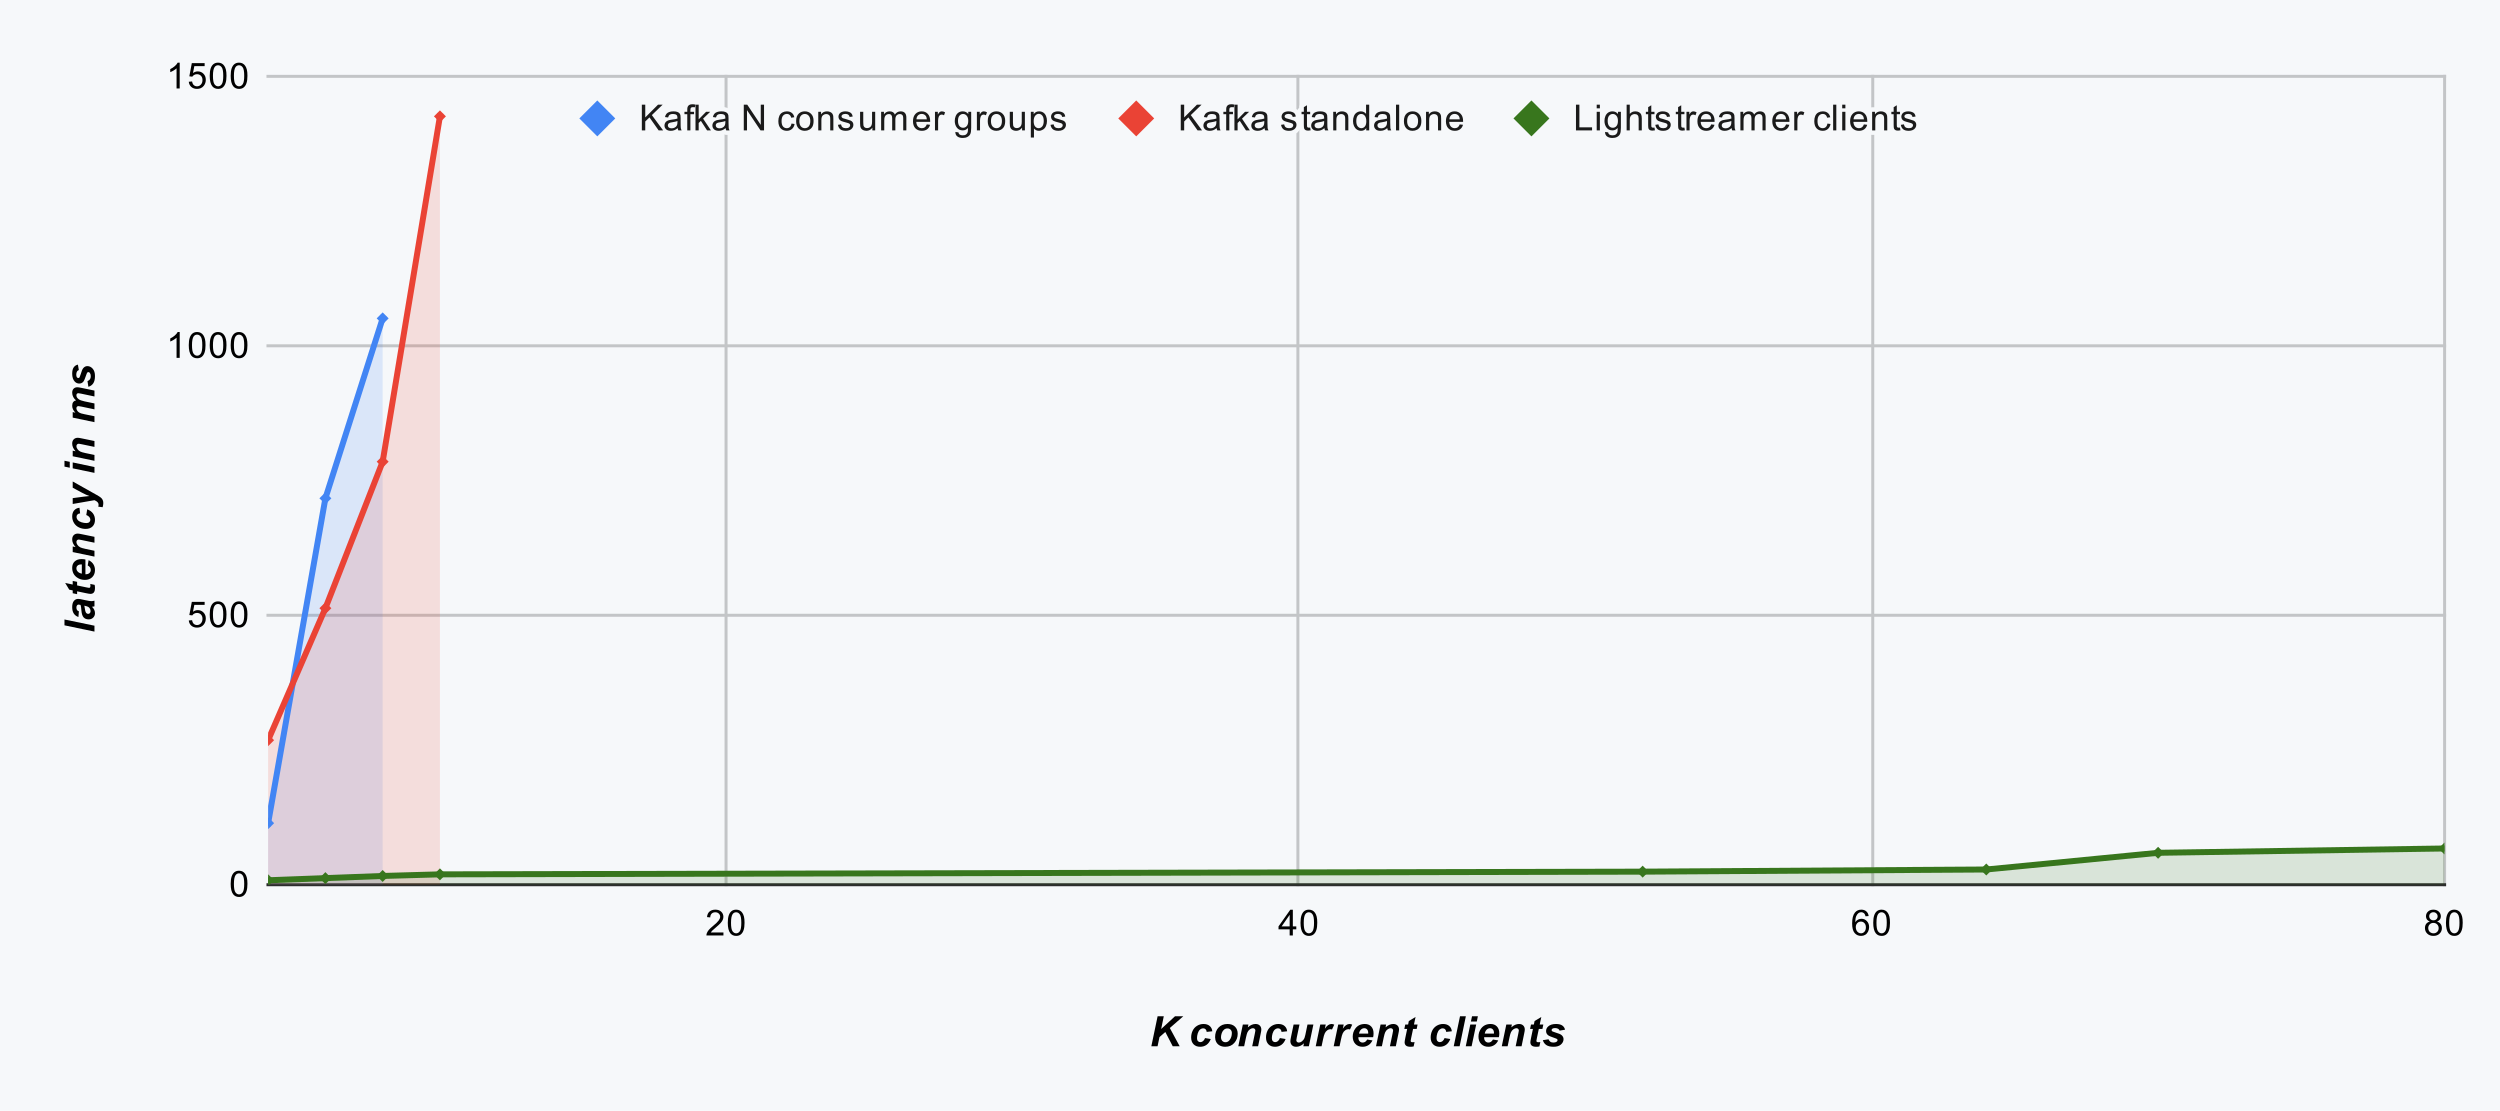 <svg version="1.1" viewBox="0.0 0.0 835.0 371.0" fill="none" stroke="none" stroke-linecap="square" stroke-miterlimit="10" width="835" height="371" xmlns:xlink="http://www.w3.org/1999/xlink" xmlns="http://www.w3.org/2000/svg"><path fill="#f6f8fa" d="M0 0L835.0 0L835.0 371.0L0 371.0L0 0Z" fill-rule="nonzero"/><path stroke="#c3c5c7" stroke-width="1.0" stroke-linecap="butt" d="M242.5 25.5L242.5 295.5" fill-rule="nonzero"/><path stroke="#c3c5c7" stroke-width="1.0" stroke-linecap="butt" d="M433.5 25.5L433.5 295.5" fill-rule="nonzero"/><path stroke="#c3c5c7" stroke-width="1.0" stroke-linecap="butt" d="M625.5 25.5L625.5 295.5" fill-rule="nonzero"/><path stroke="#c3c5c7" stroke-width="1.0" stroke-linecap="butt" d="M816.5 25.5L816.5 295.5" fill-rule="nonzero"/><path stroke="#2b2c2c" stroke-width="1.0" stroke-linecap="butt" d="M89.5 295.5L816.5 295.5" fill-rule="nonzero"/><path stroke="#c3c5c7" stroke-width="1.0" stroke-linecap="butt" d="M89.5 205.5L816.5 205.5" fill-rule="nonzero"/><path stroke="#c3c5c7" stroke-width="1.0" stroke-linecap="butt" d="M89.5 115.5L816.5 115.5" fill-rule="nonzero"/><path stroke="#c3c5c7" stroke-width="1.0" stroke-linecap="butt" d="M89.5 25.5L816.5 25.5" fill-rule="nonzero"/><clipPath id="id_0"><path d="M89.55 25.55L816.45 25.55L816.45 295.45L89.55 295.45L89.55 25.55Z" clip-rule="nonzero"/></clipPath><path fill="#4285f4" fill-opacity="0.149" clip-path="url(#id_0)" d="M89.55 274.938L108.679 166.438L127.808 106.34L127.808 295.45L108.679 295.45L89.55 295.45Z" fill-rule="nonzero"/><path fill="#ea4335" fill-opacity="0.149" clip-path="url(#id_0)" d="M89.55 247.228L108.679 203.144L127.808 154.202L146.937 38.865L146.937 295.45L127.808 295.45L108.679 295.45L89.55 295.45Z" fill-rule="nonzero"/><path fill="#38761d" fill-opacity="0.149" clip-path="url(#id_0)" d="M89.55 294.011L108.679 293.291L127.808 292.571L146.937 292.031L548.645 291.132L663.418 290.412L720.805 284.834L816.45 283.394L816.45 295.45L720.805 295.45L663.418 295.45L548.645 295.45L146.937 295.45L127.808 295.45L108.679 295.45L89.55 295.45Z" fill-rule="nonzero"/><path stroke="#4285f4" stroke-width="2.0" stroke-linecap="butt" clip-path="url(#id_0)" d="M89.55 274.938L108.679 166.438L127.808 106.34" fill-rule="nonzero"/><path stroke="#ea4335" stroke-width="2.0" stroke-linecap="butt" clip-path="url(#id_0)" d="M89.55 247.228L108.679 203.144L127.808 154.202L146.937 38.865" fill-rule="nonzero"/><path stroke="#38761d" stroke-width="2.0" stroke-linecap="butt" clip-path="url(#id_0)" d="M89.55 294.011L108.679 293.291L127.808 292.571L146.937 292.031L548.645 291.132L663.418 290.412L720.805 284.834L816.45 283.394" fill-rule="nonzero"/><path fill="#4285f4" clip-path="url(#id_0)" d="M89.55 272.938L91.55 274.938L89.55 276.938L87.55 274.938Z" fill-rule="nonzero"/><path fill="#4285f4" clip-path="url(#id_0)" d="M108.679 164.438L110.679 166.438L108.679 168.438L106.679 166.438Z" fill-rule="nonzero"/><path fill="#4285f4" clip-path="url(#id_0)" d="M127.808 104.34L129.808 106.34L127.808 108.34L125.808 106.34Z" fill-rule="nonzero"/><path fill="#ea4335" clip-path="url(#id_0)" d="M89.55 245.228L91.55 247.228L89.55 249.228L87.55 247.228Z" fill-rule="nonzero"/><path fill="#ea4335" clip-path="url(#id_0)" d="M108.679 201.144L110.679 203.144L108.679 205.144L106.679 203.144Z" fill-rule="nonzero"/><path fill="#ea4335" clip-path="url(#id_0)" d="M127.808 152.202L129.808 154.202L127.808 156.202L125.808 154.202Z" fill-rule="nonzero"/><path fill="#ea4335" clip-path="url(#id_0)" d="M146.937 36.865L148.937 38.865L146.937 40.865L144.937 38.865Z" fill-rule="nonzero"/><path fill="#38761d" clip-path="url(#id_0)" d="M89.55 292.011L91.55 294.011L89.55 296.011L87.55 294.011Z" fill-rule="nonzero"/><path fill="#38761d" clip-path="url(#id_0)" d="M108.679 291.291L110.679 293.291L108.679 295.291L106.679 293.291Z" fill-rule="nonzero"/><path fill="#38761d" clip-path="url(#id_0)" d="M127.808 290.571L129.808 292.571L127.808 294.571L125.808 292.571Z" fill-rule="nonzero"/><path fill="#38761d" clip-path="url(#id_0)" d="M146.937 290.031L148.937 292.031L146.937 294.031L144.937 292.031Z" fill-rule="nonzero"/><path fill="#38761d" clip-path="url(#id_0)" d="M548.645 289.132L550.645 291.132L548.645 293.132L546.645 291.132Z" fill-rule="nonzero"/><path fill="#38761d" clip-path="url(#id_0)" d="M663.418 288.412L665.418 290.412L663.418 292.412L661.418 290.412Z" fill-rule="nonzero"/><path fill="#38761d" clip-path="url(#id_0)" d="M720.805 282.834L722.805 284.834L720.805 286.834L718.805 284.834Z" fill-rule="nonzero"/><path fill="#38761d" clip-path="url(#id_0)" d="M816.45 281.394L818.45 283.394L816.45 285.394L814.45 283.394Z" fill-rule="nonzero"/><path fill="#000000" d="M384.547 349.45L386.641 339.434L388.703 339.434L387.828 343.684L392.453 339.434L395.219 339.434L390.719 343.356L394.016 349.45L391.688 349.45L389.219 344.684L387.266 346.387L386.625 349.45L384.547 349.45ZM402.484 346.716L404.391 347.028Q403.922 348.294 403.0 348.966Q402.078 349.622 400.859 349.622Q399.469 349.622 398.656 348.794Q397.844 347.966 397.844 346.512Q397.844 345.341 398.328 344.294Q398.828 343.231 399.812 342.622Q400.812 342.012 401.984 342.012Q403.281 342.012 404.047 342.684Q404.812 343.356 404.906 344.45L403.031 344.653Q402.969 344.044 402.656 343.762Q402.359 343.466 401.875 343.466Q401.297 343.466 400.797 343.887Q400.312 344.309 400.047 345.153Q399.797 345.997 399.797 346.747Q399.797 347.387 400.109 347.731Q400.422 348.075 400.891 348.075Q401.359 348.075 401.797 347.747Q402.234 347.403 402.484 346.716ZM405.844 346.434Q405.844 344.419 406.984 343.216Q408.125 342.012 409.984 342.012Q411.578 342.012 412.484 342.903Q413.391 343.794 413.391 345.294Q413.391 347.044 412.25 348.341Q411.125 349.622 409.234 349.622Q408.219 349.622 407.422 349.216Q406.625 348.794 406.234 348.044Q405.844 347.294 405.844 346.434ZM411.438 345.028Q411.438 344.341 411.031 343.919Q410.625 343.497 409.984 343.497Q409.344 343.497 408.844 343.887Q408.359 344.278 408.078 345.028Q407.812 345.778 407.812 346.403Q407.812 347.184 408.234 347.653Q408.672 348.106 409.312 348.106Q410.109 348.106 410.656 347.419Q411.438 346.434 411.438 345.028ZM415.109 342.184L416.969 342.184L416.781 343.137Q417.469 342.528 418.078 342.278Q418.688 342.012 419.344 342.012Q420.25 342.012 420.766 342.528Q421.281 343.044 421.281 343.887Q421.281 344.278 421.047 345.341L420.203 349.45L418.234 349.45L419.094 345.325Q419.297 344.403 419.297 344.231Q419.297 343.856 419.062 343.637Q418.844 343.419 418.453 343.419Q418.016 343.419 417.484 343.778Q416.969 344.137 416.672 344.747Q416.453 345.169 416.172 346.466L415.547 349.45L413.594 349.45L415.109 342.184ZM427.484 346.716L429.391 347.028Q428.922 348.294 428.0 348.966Q427.078 349.622 425.859 349.622Q424.469 349.622 423.656 348.794Q422.844 347.966 422.844 346.512Q422.844 345.341 423.328 344.294Q423.828 343.231 424.812 342.622Q425.812 342.012 426.984 342.012Q428.281 342.012 429.047 342.684Q429.812 343.356 429.906 344.45L428.031 344.653Q427.969 344.044 427.656 343.762Q427.359 343.466 426.875 343.466Q426.297 343.466 425.797 343.887Q425.312 344.309 425.047 345.153Q424.797 345.997 424.797 346.747Q424.797 347.387 425.109 347.731Q425.422 348.075 425.891 348.075Q426.359 348.075 426.797 347.747Q427.234 347.403 427.484 346.716ZM432.062 342.184L434.031 342.184L433.125 346.497Q432.969 347.262 432.969 347.45Q432.969 347.762 433.203 347.997Q433.438 348.216 433.797 348.216Q434.047 348.216 434.297 348.122Q434.562 348.028 434.828 347.825Q435.094 347.622 435.297 347.356Q435.516 347.091 435.703 346.669Q435.828 346.356 435.984 345.653L436.703 342.184L438.672 342.184L437.156 349.45L435.312 349.45L435.531 348.466Q434.328 349.622 432.906 349.622Q432.016 349.622 431.5 349.106Q430.984 348.591 430.984 347.731Q430.984 347.356 431.219 346.231L432.062 342.184ZM440.969 342.184L442.797 342.184L442.5 343.591Q443.531 342.012 444.734 342.012Q445.156 342.012 445.641 342.231L444.891 343.841Q444.625 343.747 444.312 343.747Q443.812 343.747 443.281 344.137Q442.766 344.512 442.469 345.153Q442.172 345.778 441.891 347.169L441.406 349.45L439.453 349.45L440.969 342.184ZM446.969 342.184L448.797 342.184L448.5 343.591Q449.531 342.012 450.734 342.012Q451.156 342.012 451.641 342.231L450.891 343.841Q450.625 343.747 450.312 343.747Q449.812 343.747 449.281 344.137Q448.766 344.512 448.469 345.153Q448.172 345.778 447.891 347.169L447.406 349.45L445.453 349.45L446.969 342.184ZM458.625 346.434L453.703 346.434Q453.703 346.544 453.703 346.606Q453.703 347.325 454.109 347.778Q454.531 348.216 455.125 348.216Q456.094 348.216 456.641 347.2L458.406 347.497Q457.891 348.559 457.031 349.091Q456.172 349.622 455.109 349.622Q453.641 349.622 452.719 348.7Q451.812 347.762 451.812 346.247Q451.812 344.747 452.641 343.591Q453.766 342.012 455.859 342.012Q457.188 342.012 457.969 342.841Q458.766 343.669 458.766 345.153Q458.766 345.856 458.625 346.434ZM456.969 345.231Q456.984 345.106 456.984 345.028Q456.984 344.231 456.609 343.825Q456.25 343.419 455.656 343.419Q455.047 343.419 454.562 343.887Q454.078 344.341 453.906 345.231L456.969 345.231ZM461.109 342.184L462.969 342.184L462.781 343.137Q463.469 342.528 464.078 342.278Q464.688 342.012 465.344 342.012Q466.25 342.012 466.766 342.528Q467.281 343.044 467.281 343.887Q467.281 344.278 467.047 345.341L466.203 349.45L464.234 349.45L465.094 345.325Q465.297 344.403 465.297 344.231Q465.297 343.856 465.062 343.637Q464.844 343.419 464.453 343.419Q464.016 343.419 463.484 343.778Q462.969 344.137 462.672 344.747Q462.453 345.169 462.172 346.466L461.547 349.45L459.594 349.45L461.109 342.184ZM469.047 343.653L469.359 342.184L470.312 342.184L470.547 341.028L472.797 339.669L472.266 342.184L473.469 342.184L473.172 343.653L471.969 343.653L471.328 346.684Q471.156 347.512 471.156 347.637Q471.156 347.856 471.297 347.981Q471.453 348.106 471.828 348.106Q471.953 348.106 472.469 348.059L472.156 349.512Q471.656 349.622 471.125 349.622Q470.078 349.622 469.609 349.231Q469.141 348.825 469.141 348.106Q469.141 347.778 469.391 346.559L470.0 343.653L469.047 343.653ZM482.484 346.716L484.391 347.028Q483.922 348.294 483.0 348.966Q482.078 349.622 480.859 349.622Q479.469 349.622 478.656 348.794Q477.844 347.966 477.844 346.512Q477.844 345.341 478.328 344.294Q478.828 343.231 479.812 342.622Q480.812 342.012 481.984 342.012Q483.281 342.012 484.047 342.684Q484.812 343.356 484.906 344.45L483.031 344.653Q482.969 344.044 482.656 343.762Q482.359 343.466 481.875 343.466Q481.297 343.466 480.797 343.887Q480.312 344.309 480.047 345.153Q479.797 345.997 479.797 346.747Q479.797 347.387 480.109 347.731Q480.422 348.075 480.891 348.075Q481.359 348.075 481.797 347.747Q482.234 347.403 482.484 346.716ZM485.547 349.45L487.641 339.434L489.594 339.434L487.516 349.45L485.547 349.45ZM491.656 339.434L493.609 339.434L493.25 341.2L491.281 341.2L491.656 339.434ZM491.078 342.184L493.047 342.184L491.516 349.45L489.562 349.45L491.078 342.184ZM500.625 346.434L495.703 346.434Q495.703 346.544 495.703 346.606Q495.703 347.325 496.109 347.778Q496.531 348.216 497.125 348.216Q498.094 348.216 498.641 347.2L500.406 347.497Q499.891 348.559 499.031 349.091Q498.172 349.622 497.109 349.622Q495.641 349.622 494.719 348.7Q493.812 347.762 493.812 346.247Q493.812 344.747 494.641 343.591Q495.766 342.012 497.859 342.012Q499.188 342.012 499.969 342.841Q500.766 343.669 500.766 345.153Q500.766 345.856 500.625 346.434ZM498.969 345.231Q498.984 345.106 498.984 345.028Q498.984 344.231 498.609 343.825Q498.25 343.419 497.656 343.419Q497.047 343.419 496.562 343.887Q496.078 344.341 495.906 345.231L498.969 345.231ZM503.109 342.184L504.969 342.184L504.781 343.137Q505.469 342.528 506.078 342.278Q506.688 342.012 507.344 342.012Q508.25 342.012 508.766 342.528Q509.281 343.044 509.281 343.887Q509.281 344.278 509.047 345.341L508.203 349.45L506.234 349.45L507.094 345.325Q507.297 344.403 507.297 344.231Q507.297 343.856 507.062 343.637Q506.844 343.419 506.453 343.419Q506.016 343.419 505.484 343.778Q504.969 344.137 504.672 344.747Q504.453 345.169 504.172 346.466L503.547 349.45L501.594 349.45L503.109 342.184ZM511.047 343.653L511.359 342.184L512.312 342.184L512.547 341.028L514.797 339.669L514.266 342.184L515.469 342.184L515.172 343.653L513.969 343.653L513.328 346.684Q513.156 347.512 513.156 347.637Q513.156 347.856 513.297 347.981Q513.453 348.106 513.828 348.106Q513.953 348.106 514.469 348.059L514.156 349.512Q513.656 349.622 513.125 349.622Q512.078 349.622 511.609 349.231Q511.141 348.825 511.141 348.106Q511.141 347.778 511.391 346.559L512.0 343.653L511.047 343.653ZM515.312 347.419L517.203 347.122Q517.469 347.716 517.844 347.966Q518.219 348.216 518.859 348.216Q519.531 348.216 519.938 347.919Q520.219 347.716 520.219 347.419Q520.219 347.216 520.078 347.059Q519.922 346.919 519.266 346.7Q517.484 346.106 517.062 345.762Q516.391 345.231 516.391 344.372Q516.391 343.512 517.031 342.887Q517.938 342.012 519.703 342.012Q521.094 342.012 521.812 342.528Q522.531 343.044 522.719 343.919L520.906 344.231Q520.766 343.841 520.453 343.637Q520.016 343.372 519.391 343.372Q518.781 343.372 518.5 343.575Q518.234 343.778 518.234 344.044Q518.234 344.325 518.516 344.497Q518.688 344.606 519.609 344.887Q521.047 345.294 521.531 345.7Q522.219 346.278 522.219 347.075Q522.219 348.106 521.344 348.872Q520.484 349.622 518.906 349.622Q517.328 349.622 516.469 349.044Q515.609 348.466 515.312 347.419Z" fill-rule="nonzero"/><path fill="#000000" d="M31.55 210.953L21.534 208.859L21.534 206.906L31.55 208.984L31.55 210.953ZM26.347 204.172L26.191 206.078Q25.206 205.75 24.659 204.938Q24.113 204.125 24.113 202.781Q24.113 201.375 24.691 200.703Q25.253 200.031 26.066 200.031Q26.394 200.031 26.769 200.094Q27.128 200.156 28.706 200.5Q30.003 200.781 30.519 200.781Q30.988 200.781 31.55 200.625L31.55 202.531Q31.159 202.641 30.722 202.672Q31.206 203.109 31.472 203.672Q31.722 204.219 31.722 204.797Q31.722 205.688 31.128 206.281Q30.534 206.875 29.613 206.875Q28.566 206.875 27.956 206.234Q27.331 205.578 27.191 203.922Q27.081 202.516 26.909 202.047Q26.503 201.922 26.253 201.922Q25.941 201.922 25.738 202.172Q25.519 202.422 25.519 202.922Q25.519 203.453 25.738 203.766Q25.956 204.062 26.347 204.172ZM28.159 202.297Q28.206 202.484 28.253 202.781Q28.425 204.25 28.769 204.703Q29.019 205.031 29.441 205.031Q29.784 205.031 30.019 204.781Q30.253 204.531 30.253 204.125Q30.253 203.688 30.034 203.297Q29.816 202.906 29.488 202.719Q29.144 202.516 28.425 202.359L28.159 202.297ZM25.753 198.453L24.284 198.141L24.284 197.188L23.128 196.953L21.769 194.703L24.284 195.234L24.284 194.031L25.753 194.328L25.753 195.531L28.784 196.172Q29.613 196.344 29.738 196.344Q29.956 196.344 30.081 196.203Q30.206 196.047 30.206 195.672Q30.206 195.547 30.159 195.031L31.613 195.344Q31.722 195.844 31.722 196.375Q31.722 197.422 31.331 197.891Q30.925 198.359 30.206 198.359Q29.878 198.359 28.659 198.109L25.753 197.5L25.753 198.453ZM28.534 186.875L28.534 191.797Q28.644 191.797 28.706 191.797Q29.425 191.797 29.878 191.391Q30.316 190.969 30.316 190.375Q30.316 189.406 29.3 188.859L29.597 187.094Q30.659 187.609 31.191 188.469Q31.722 189.328 31.722 190.391Q31.722 191.859 30.8 192.781Q29.863 193.688 28.347 193.688Q26.847 193.688 25.691 192.859Q24.113 191.734 24.113 189.641Q24.113 188.312 24.941 187.531Q25.769 186.734 27.253 186.734Q27.956 186.734 28.534 186.875ZM27.331 188.531Q27.206 188.516 27.128 188.516Q26.331 188.516 25.925 188.891Q25.519 189.25 25.519 189.844Q25.519 190.453 25.988 190.938Q26.441 191.422 27.331 191.594L27.331 188.531ZM24.284 184.391L24.284 182.531L25.238 182.719Q24.628 182.031 24.378 181.422Q24.113 180.812 24.113 180.156Q24.113 179.25 24.628 178.734Q25.144 178.219 25.988 178.219Q26.378 178.219 27.441 178.453L31.55 179.297L31.55 181.266L27.425 180.406Q26.503 180.203 26.331 180.203Q25.956 180.203 25.738 180.438Q25.519 180.656 25.519 181.047Q25.519 181.484 25.878 182.016Q26.238 182.531 26.847 182.828Q27.269 183.047 28.566 183.328L31.55 183.953L31.55 185.906L24.284 184.391ZM28.816 172.016L29.128 170.109Q30.394 170.578 31.066 171.5Q31.722 172.422 31.722 173.641Q31.722 175.031 30.894 175.844Q30.066 176.656 28.613 176.656Q27.441 176.656 26.394 176.172Q25.331 175.672 24.722 174.688Q24.113 173.688 24.113 172.516Q24.113 171.219 24.784 170.453Q25.456 169.688 26.55 169.594L26.753 171.469Q26.144 171.531 25.863 171.844Q25.566 172.141 25.566 172.625Q25.566 173.203 25.988 173.703Q26.409 174.188 27.253 174.453Q28.097 174.703 28.847 174.703Q29.488 174.703 29.831 174.391Q30.175 174.078 30.175 173.609Q30.175 173.141 29.847 172.703Q29.503 172.266 28.816 172.016ZM24.284 168.328L24.284 166.375L27.909 165.891Q29.3 165.703 29.863 165.672Q28.753 165.297 27.503 164.625L24.284 162.891L24.284 160.812L32.269 165.297Q33.253 165.844 33.644 166.172Q34.05 166.484 34.269 166.938Q34.503 167.375 34.503 168.016Q34.503 168.625 34.284 169.406L32.816 169.234Q32.925 168.891 32.925 168.547Q32.925 167.641 31.55 167.062L24.284 168.328ZM21.534 155.844L21.534 153.891L23.3 154.25L23.3 156.219L21.534 155.844ZM24.284 156.422L24.284 154.453L31.55 155.984L31.55 157.938L24.284 156.422ZM24.284 152.391L24.284 150.531L25.238 150.719Q24.628 150.031 24.378 149.422Q24.113 148.812 24.113 148.156Q24.113 147.25 24.628 146.734Q25.144 146.219 25.988 146.219Q26.378 146.219 27.441 146.453L31.55 147.297L31.55 149.266L27.425 148.406Q26.503 148.203 26.331 148.203Q25.956 148.203 25.738 148.438Q25.519 148.656 25.519 149.047Q25.519 149.484 25.878 150.016Q26.238 150.531 26.847 150.828Q27.269 151.047 28.566 151.328L31.55 151.953L31.55 153.906L24.284 152.391ZM24.284 139.484L24.284 137.641L25.175 137.828Q24.113 136.734 24.113 135.547Q24.113 134.734 24.456 134.297Q24.8 133.844 25.409 133.719Q24.863 133.344 24.488 132.641Q24.113 131.938 24.113 131.172Q24.113 130.312 24.581 129.828Q25.05 129.344 25.816 129.344Q26.191 129.344 27.113 129.531L31.55 130.453L31.55 132.422L27.113 131.484Q26.284 131.328 26.175 131.328Q25.863 131.328 25.691 131.516Q25.519 131.688 25.519 132.047Q25.519 132.781 26.3 133.344Q26.847 133.766 28.253 134.062L31.55 134.75L31.55 136.719L27.159 135.797Q26.409 135.641 26.175 135.641Q25.894 135.641 25.706 135.844Q25.519 136.031 25.519 136.375Q25.519 136.688 25.722 137.031Q25.909 137.375 26.238 137.641Q26.566 137.891 27.097 138.078Q27.347 138.156 28.206 138.344L31.55 139.031L31.55 141.0L24.284 139.484ZM29.519 129.188L29.222 127.297Q29.816 127.031 30.066 126.656Q30.316 126.281 30.316 125.641Q30.316 124.969 30.019 124.562Q29.816 124.281 29.519 124.281Q29.316 124.281 29.159 124.422Q29.019 124.578 28.8 125.234Q28.206 127.016 27.863 127.438Q27.331 128.109 26.472 128.109Q25.613 128.109 24.988 127.469Q24.113 126.562 24.113 124.797Q24.113 123.406 24.628 122.688Q25.144 121.969 26.019 121.781L26.331 123.594Q25.941 123.734 25.738 124.047Q25.472 124.484 25.472 125.109Q25.472 125.719 25.675 126.0Q25.878 126.266 26.144 126.266Q26.425 126.266 26.597 125.984Q26.706 125.812 26.988 124.891Q27.394 123.453 27.8 122.969Q28.378 122.281 29.175 122.281Q30.206 122.281 30.972 123.156Q31.722 124.016 31.722 125.594Q31.722 127.172 31.144 128.031Q30.566 128.891 29.519 129.188Z" fill-rule="nonzero"/><path fill="#000000" d="M77.05 295.216Q77.05 293.684 77.362 292.762Q77.675 291.825 78.284 291.325Q78.909 290.825 79.847 290.825Q80.534 290.825 81.05 291.106Q81.581 291.387 81.925 291.919Q82.269 292.434 82.456 293.184Q82.644 293.934 82.644 295.216Q82.644 296.731 82.331 297.653Q82.034 298.575 81.409 299.091Q80.8 299.591 79.847 299.591Q78.612 299.591 77.894 298.7Q77.05 297.637 77.05 295.216ZM78.128 295.216Q78.128 297.325 78.628 298.028Q79.128 298.731 79.847 298.731Q80.581 298.731 81.066 298.028Q81.566 297.325 81.566 295.216Q81.566 293.091 81.066 292.403Q80.581 291.7 79.831 291.7Q79.112 291.7 78.675 292.309Q78.128 293.091 78.128 295.216Z" fill-rule="nonzero"/><path fill="#000000" d="M63.05 207.233L64.159 207.14Q64.284 207.952 64.722 208.358Q65.175 208.765 65.816 208.765Q66.566 208.765 67.097 208.186Q67.628 207.608 67.628 206.671Q67.628 205.765 67.112 205.249Q66.612 204.718 65.784 204.718Q65.284 204.718 64.862 204.952Q64.456 205.186 64.222 205.546L63.237 205.421L64.066 201.015L68.347 201.015L68.347 202.015L64.909 202.015L64.456 204.327Q65.222 203.78 66.066 203.78Q67.191 203.78 67.956 204.561Q68.737 205.343 68.737 206.577Q68.737 207.733 68.066 208.593Q67.237 209.624 65.816 209.624Q64.644 209.624 63.894 208.968Q63.159 208.311 63.05 207.233ZM70.05 205.249Q70.05 203.718 70.362 202.796Q70.675 201.858 71.284 201.358Q71.909 200.858 72.847 200.858Q73.534 200.858 74.05 201.14Q74.581 201.421 74.925 201.952Q75.269 202.468 75.456 203.218Q75.644 203.968 75.644 205.249Q75.644 206.765 75.331 207.686Q75.034 208.608 74.409 209.124Q73.8 209.624 72.847 209.624Q71.612 209.624 70.894 208.733Q70.05 207.671 70.05 205.249ZM71.128 205.249Q71.128 207.358 71.628 208.061Q72.128 208.765 72.847 208.765Q73.581 208.765 74.066 208.061Q74.566 207.358 74.566 205.249Q74.566 203.124 74.066 202.436Q73.581 201.733 72.831 201.733Q72.112 201.733 71.675 202.343Q71.128 203.124 71.128 205.249ZM77.05 205.249Q77.05 203.718 77.362 202.796Q77.675 201.858 78.284 201.358Q78.909 200.858 79.847 200.858Q80.534 200.858 81.05 201.14Q81.581 201.421 81.925 201.952Q82.269 202.468 82.456 203.218Q82.644 203.968 82.644 205.249Q82.644 206.765 82.331 207.686Q82.034 208.608 81.409 209.124Q80.8 209.624 79.847 209.624Q78.612 209.624 77.894 208.733Q77.05 207.671 77.05 205.249ZM78.128 205.249Q78.128 207.358 78.628 208.061Q79.128 208.765 79.847 208.765Q80.581 208.765 81.066 208.061Q81.566 207.358 81.566 205.249Q81.566 203.124 81.066 202.436Q80.581 201.733 79.831 201.733Q79.112 201.733 78.675 202.343Q78.128 203.124 78.128 205.249Z" fill-rule="nonzero"/><path fill="#000000" d="M60.019 119.517L58.972 119.517L58.972 112.798Q58.581 113.157 57.956 113.532Q57.347 113.892 56.862 114.064L56.862 113.048Q57.737 112.626 58.394 112.048Q59.066 111.454 59.347 110.892L60.019 110.892L60.019 119.517ZM63.05 115.282Q63.05 113.751 63.362 112.829Q63.675 111.892 64.284 111.392Q64.909 110.892 65.847 110.892Q66.534 110.892 67.05 111.173Q67.581 111.454 67.925 111.985Q68.269 112.501 68.456 113.251Q68.644 114.001 68.644 115.282Q68.644 116.798 68.331 117.72Q68.034 118.642 67.409 119.157Q66.8 119.657 65.847 119.657Q64.612 119.657 63.894 118.767Q63.05 117.704 63.05 115.282ZM64.128 115.282Q64.128 117.392 64.628 118.095Q65.128 118.798 65.847 118.798Q66.581 118.798 67.066 118.095Q67.566 117.392 67.566 115.282Q67.566 113.157 67.066 112.47Q66.581 111.767 65.831 111.767Q65.112 111.767 64.675 112.376Q64.128 113.157 64.128 115.282ZM70.05 115.282Q70.05 113.751 70.362 112.829Q70.675 111.892 71.284 111.392Q71.909 110.892 72.847 110.892Q73.534 110.892 74.05 111.173Q74.581 111.454 74.925 111.985Q75.269 112.501 75.456 113.251Q75.644 114.001 75.644 115.282Q75.644 116.798 75.331 117.72Q75.034 118.642 74.409 119.157Q73.8 119.657 72.847 119.657Q71.612 119.657 70.894 118.767Q70.05 117.704 70.05 115.282ZM71.128 115.282Q71.128 117.392 71.628 118.095Q72.128 118.798 72.847 118.798Q73.581 118.798 74.066 118.095Q74.566 117.392 74.566 115.282Q74.566 113.157 74.066 112.47Q73.581 111.767 72.831 111.767Q72.112 111.767 71.675 112.376Q71.128 113.157 71.128 115.282ZM77.05 115.282Q77.05 113.751 77.362 112.829Q77.675 111.892 78.284 111.392Q78.909 110.892 79.847 110.892Q80.534 110.892 81.05 111.173Q81.581 111.454 81.925 111.985Q82.269 112.501 82.456 113.251Q82.644 114.001 82.644 115.282Q82.644 116.798 82.331 117.72Q82.034 118.642 81.409 119.157Q80.8 119.657 79.847 119.657Q78.612 119.657 77.894 118.767Q77.05 117.704 77.05 115.282ZM78.128 115.282Q78.128 117.392 78.628 118.095Q79.128 118.798 79.847 118.798Q80.581 118.798 81.066 118.095Q81.566 117.392 81.566 115.282Q81.566 113.157 81.066 112.47Q80.581 111.767 79.831 111.767Q79.112 111.767 78.675 112.376Q78.128 113.157 78.128 115.282Z" fill-rule="nonzero"/><path fill="#000000" d="M60.019 29.55L58.972 29.55L58.972 22.831Q58.581 23.191 57.956 23.566Q57.347 23.925 56.862 24.097L56.862 23.081Q57.737 22.659 58.394 22.081Q59.066 21.488 59.347 20.925L60.019 20.925L60.019 29.55ZM63.05 27.3L64.159 27.206Q64.284 28.019 64.722 28.425Q65.175 28.831 65.816 28.831Q66.566 28.831 67.097 28.253Q67.628 27.675 67.628 26.738Q67.628 25.831 67.112 25.316Q66.612 24.784 65.784 24.784Q65.284 24.784 64.862 25.019Q64.456 25.253 64.222 25.613L63.237 25.488L64.066 21.081L68.347 21.081L68.347 22.081L64.909 22.081L64.456 24.394Q65.222 23.847 66.066 23.847Q67.191 23.847 67.956 24.628Q68.737 25.409 68.737 26.644Q68.737 27.8 68.066 28.659Q67.237 29.691 65.816 29.691Q64.644 29.691 63.894 29.034Q63.159 28.378 63.05 27.3ZM70.05 25.316Q70.05 23.784 70.362 22.863Q70.675 21.925 71.284 21.425Q71.909 20.925 72.847 20.925Q73.534 20.925 74.05 21.206Q74.581 21.488 74.925 22.019Q75.269 22.534 75.456 23.284Q75.644 24.034 75.644 25.316Q75.644 26.831 75.331 27.753Q75.034 28.675 74.409 29.191Q73.8 29.691 72.847 29.691Q71.612 29.691 70.894 28.8Q70.05 27.738 70.05 25.316ZM71.128 25.316Q71.128 27.425 71.628 28.128Q72.128 28.831 72.847 28.831Q73.581 28.831 74.066 28.128Q74.566 27.425 74.566 25.316Q74.566 23.191 74.066 22.503Q73.581 21.8 72.831 21.8Q72.112 21.8 71.675 22.409Q71.128 23.191 71.128 25.316ZM77.05 25.316Q77.05 23.784 77.362 22.863Q77.675 21.925 78.284 21.425Q78.909 20.925 79.847 20.925Q80.534 20.925 81.05 21.206Q81.581 21.488 81.925 22.019Q82.269 22.534 82.456 23.284Q82.644 24.034 82.644 25.316Q82.644 26.831 82.331 27.753Q82.034 28.675 81.409 29.191Q80.8 29.691 79.847 29.691Q78.612 29.691 77.894 28.8Q77.05 27.738 77.05 25.316ZM78.128 25.316Q78.128 27.425 78.628 28.128Q79.128 28.831 79.847 28.831Q80.581 28.831 81.066 28.128Q81.566 27.425 81.566 25.316Q81.566 23.191 81.066 22.503Q80.581 21.8 79.831 21.8Q79.112 21.8 78.675 22.409Q78.128 23.191 78.128 25.316Z" fill-rule="nonzero"/><path fill="#000000" d="M241.628 311.434L241.628 312.45L235.941 312.45Q235.941 312.075 236.066 311.716Q236.285 311.137 236.753 310.575Q237.238 310.012 238.144 309.278Q239.55 308.122 240.035 307.45Q240.535 306.778 240.535 306.184Q240.535 305.559 240.082 305.137Q239.628 304.7 238.91 304.7Q238.144 304.7 237.691 305.153Q237.238 305.606 237.222 306.419L236.144 306.309Q236.253 305.091 236.972 304.466Q237.707 303.825 238.941 303.825Q240.175 303.825 240.894 304.512Q241.613 305.2 241.613 306.216Q241.613 306.731 241.394 307.231Q241.191 307.716 240.691 308.278Q240.207 308.825 239.082 309.778Q238.128 310.575 237.847 310.872Q237.582 311.153 237.41 311.434L241.628 311.434ZM243.082 308.216Q243.082 306.684 243.394 305.762Q243.707 304.825 244.316 304.325Q244.941 303.825 245.878 303.825Q246.566 303.825 247.082 304.106Q247.613 304.387 247.957 304.919Q248.3 305.434 248.488 306.184Q248.675 306.934 248.675 308.216Q248.675 309.731 248.363 310.653Q248.066 311.575 247.441 312.091Q246.832 312.591 245.878 312.591Q244.644 312.591 243.925 311.7Q243.082 310.637 243.082 308.216ZM244.16 308.216Q244.16 310.325 244.66 311.028Q245.16 311.731 245.878 311.731Q246.613 311.731 247.097 311.028Q247.597 310.325 247.597 308.216Q247.597 306.091 247.097 305.403Q246.613 304.7 245.863 304.7Q245.144 304.7 244.707 305.309Q244.16 306.091 244.16 308.216Z" fill-rule="nonzero"/><path fill="#000000" d="M430.746 312.45L430.746 310.387L427.027 310.387L427.027 309.419L430.949 303.856L431.809 303.856L431.809 309.419L432.965 309.419L432.965 310.387L431.809 310.387L431.809 312.45L430.746 312.45ZM430.746 309.419L430.746 305.559L428.059 309.419L430.746 309.419ZM434.371 308.216Q434.371 306.684 434.684 305.762Q434.996 304.825 435.605 304.325Q436.23 303.825 437.168 303.825Q437.855 303.825 438.371 304.106Q438.902 304.387 439.246 304.919Q439.59 305.434 439.777 306.184Q439.965 306.934 439.965 308.216Q439.965 309.731 439.652 310.653Q439.355 311.575 438.73 312.091Q438.121 312.591 437.168 312.591Q435.934 312.591 435.215 311.7Q434.371 310.637 434.371 308.216ZM435.449 308.216Q435.449 310.325 435.949 311.028Q436.449 311.731 437.168 311.731Q437.902 311.731 438.387 311.028Q438.887 310.325 438.887 308.216Q438.887 306.091 438.387 305.403Q437.902 304.7 437.152 304.7Q436.434 304.7 435.996 305.309Q435.449 306.091 435.449 308.216Z" fill-rule="nonzero"/><path fill="#000000" d="M624.129 305.966L623.082 306.044Q622.942 305.419 622.692 305.137Q622.254 304.684 621.629 304.684Q621.129 304.684 620.739 304.966Q620.254 305.341 619.957 306.044Q619.676 306.731 619.66 308.012Q620.035 307.434 620.582 307.153Q621.145 306.872 621.754 306.872Q622.801 306.872 623.535 307.653Q624.285 308.434 624.285 309.653Q624.285 310.466 623.926 311.169Q623.582 311.856 622.973 312.231Q622.364 312.591 621.598 312.591Q620.27 312.591 619.442 311.622Q618.614 310.653 618.614 308.434Q618.614 305.934 619.535 304.809Q620.332 303.825 621.692 303.825Q622.707 303.825 623.348 304.403Q624.004 304.966 624.129 305.966ZM619.832 309.669Q619.832 310.216 620.051 310.716Q620.285 311.2 620.692 311.466Q621.114 311.731 621.582 311.731Q622.239 311.731 622.723 311.2Q623.207 310.653 623.207 309.731Q623.207 308.841 622.723 308.325Q622.254 307.809 621.535 307.809Q620.817 307.809 620.317 308.325Q619.832 308.841 619.832 309.669ZM625.66 308.216Q625.66 306.684 625.973 305.762Q626.285 304.825 626.895 304.325Q627.52 303.825 628.457 303.825Q629.145 303.825 629.66 304.106Q630.192 304.387 630.535 304.919Q630.879 305.434 631.067 306.184Q631.254 306.934 631.254 308.216Q631.254 309.731 630.942 310.653Q630.645 311.575 630.02 312.091Q629.41 312.591 628.457 312.591Q627.223 312.591 626.504 311.7Q625.66 310.637 625.66 308.216ZM626.739 308.216Q626.739 310.325 627.239 311.028Q627.739 311.731 628.457 311.731Q629.192 311.731 629.676 311.028Q630.176 310.325 630.176 308.216Q630.176 306.091 629.676 305.403Q629.192 304.7 628.442 304.7Q627.723 304.7 627.285 305.309Q626.739 306.091 626.739 308.216Z" fill-rule="nonzero"/><path fill="#000000" d="M811.575 307.794Q810.919 307.544 810.591 307.106Q810.278 306.653 810.278 306.044Q810.278 305.106 810.95 304.466Q811.638 303.825 812.747 303.825Q813.872 303.825 814.559 304.481Q815.247 305.137 815.247 306.075Q815.247 306.669 814.934 307.106Q814.622 307.544 813.981 307.794Q814.778 308.044 815.184 308.622Q815.591 309.2 815.591 309.997Q815.591 311.091 814.809 311.841Q814.044 312.591 812.763 312.591Q811.497 312.591 810.716 311.841Q809.934 311.091 809.934 309.966Q809.934 309.122 810.356 308.559Q810.794 307.997 811.575 307.794ZM811.356 305.997Q811.356 306.606 811.747 306.997Q812.153 307.387 812.778 307.387Q813.388 307.387 813.778 307.012Q814.169 306.622 814.169 306.059Q814.169 305.481 813.763 305.091Q813.356 304.684 812.763 304.684Q812.153 304.684 811.747 305.075Q811.356 305.466 811.356 305.997ZM811.028 309.966Q811.028 310.419 811.231 310.841Q811.45 311.262 811.872 311.497Q812.294 311.731 812.778 311.731Q813.528 311.731 814.013 311.247Q814.513 310.762 814.513 310.012Q814.513 309.247 814.013 308.747Q813.513 308.247 812.747 308.247Q811.997 308.247 811.513 308.747Q811.028 309.231 811.028 309.966ZM816.95 308.216Q816.95 306.684 817.263 305.762Q817.575 304.825 818.184 304.325Q818.809 303.825 819.747 303.825Q820.434 303.825 820.95 304.106Q821.481 304.387 821.825 304.919Q822.169 305.434 822.356 306.184Q822.544 306.934 822.544 308.216Q822.544 309.731 822.231 310.653Q821.934 311.575 821.309 312.091Q820.7 312.591 819.747 312.591Q818.513 312.591 817.794 311.7Q816.95 310.637 816.95 308.216ZM818.028 308.216Q818.028 310.325 818.528 311.028Q819.028 311.731 819.747 311.731Q820.481 311.731 820.966 311.028Q821.466 310.325 821.466 308.216Q821.466 306.091 820.966 305.403Q820.481 304.7 819.731 304.7Q819.013 304.7 818.575 305.309Q818.028 306.091 818.028 308.216Z" fill-rule="nonzero"/><path fill="#4285f4" d="M199.5 33.55L205.5 39.55L199.5 45.55L193.5 39.55Z" fill-rule="nonzero"/><path stroke="#f6f8fa" stroke-width="3.0" stroke-linejoin="round" stroke-linecap="round" d="M214.375 43.55L214.375 34.956L215.516 34.956L215.516 39.222L219.781 34.956L221.328 34.956L217.719 38.441L221.484 43.55L219.984 43.55L216.922 39.206L215.516 40.566L215.516 43.55L214.375 43.55ZM226.359 42.784Q225.766 43.284 225.219 43.487Q224.688 43.691 224.062 43.691Q223.031 43.691 222.484 43.191Q221.938 42.691 221.938 41.909Q221.938 41.456 222.141 41.081Q222.344 40.691 222.688 40.472Q223.031 40.237 223.453 40.128Q223.75 40.034 224.391 39.956Q225.656 39.816 226.266 39.597Q226.266 39.378 226.266 39.331Q226.266 38.675 225.969 38.409Q225.562 38.066 224.766 38.066Q224.031 38.066 223.672 38.331Q223.312 38.581 223.141 39.237L222.109 39.097Q222.25 38.441 222.578 38.034Q222.906 37.628 223.516 37.409Q224.125 37.191 224.922 37.191Q225.719 37.191 226.219 37.378Q226.719 37.566 226.953 37.847Q227.188 38.128 227.281 38.566Q227.328 38.831 227.328 39.534L227.328 40.941Q227.328 42.409 227.391 42.8Q227.469 43.191 227.672 43.55L226.562 43.55Q226.406 43.222 226.359 42.784ZM226.266 40.425Q225.688 40.659 224.547 40.831Q223.891 40.925 223.625 41.05Q223.359 41.159 223.203 41.378Q223.062 41.597 223.062 41.878Q223.062 42.3 223.375 42.581Q223.703 42.862 224.312 42.862Q224.922 42.862 225.391 42.597Q225.875 42.331 226.094 41.862Q226.266 41.503 226.266 40.816L226.266 40.425ZM229.547 43.55L229.547 38.144L228.609 38.144L228.609 37.331L229.547 37.331L229.547 36.659Q229.547 36.034 229.656 35.737Q229.812 35.316 230.188 35.066Q230.578 34.816 231.266 34.816Q231.719 34.816 232.25 34.925L232.094 35.831Q231.766 35.784 231.469 35.784Q230.984 35.784 230.781 35.987Q230.594 36.191 230.594 36.753L230.594 37.331L231.812 37.331L231.812 38.144L230.594 38.144L230.594 43.55L229.547 43.55ZM232.297 43.55L232.297 34.956L233.359 34.956L233.359 39.862L235.844 37.331L237.219 37.331L234.828 39.628L237.453 43.55L236.156 43.55L234.094 40.362L233.359 41.081L233.359 43.55L232.297 43.55ZM242.359 42.784Q241.766 43.284 241.219 43.487Q240.688 43.691 240.062 43.691Q239.031 43.691 238.484 43.191Q237.938 42.691 237.938 41.909Q237.938 41.456 238.141 41.081Q238.344 40.691 238.688 40.472Q239.031 40.237 239.453 40.128Q239.75 40.034 240.391 39.956Q241.656 39.816 242.266 39.597Q242.266 39.378 242.266 39.331Q242.266 38.675 241.969 38.409Q241.562 38.066 240.766 38.066Q240.031 38.066 239.672 38.331Q239.312 38.581 239.141 39.237L238.109 39.097Q238.25 38.441 238.578 38.034Q238.906 37.628 239.516 37.409Q240.125 37.191 240.922 37.191Q241.719 37.191 242.219 37.378Q242.719 37.566 242.953 37.847Q243.188 38.128 243.281 38.566Q243.328 38.831 243.328 39.534L243.328 40.941Q243.328 42.409 243.391 42.8Q243.469 43.191 243.672 43.55L242.562 43.55Q242.406 43.222 242.359 42.784ZM242.266 40.425Q241.688 40.659 240.547 40.831Q239.891 40.925 239.625 41.05Q239.359 41.159 239.203 41.378Q239.062 41.597 239.062 41.878Q239.062 42.3 239.375 42.581Q239.703 42.862 240.312 42.862Q240.922 42.862 241.391 42.597Q241.875 42.331 242.094 41.862Q242.266 41.503 242.266 40.816L242.266 40.425ZM248.422 43.55L248.422 34.956L249.578 34.956L254.094 41.706L254.094 34.956L255.188 34.956L255.188 43.55L254.016 43.55L249.5 36.8L249.5 43.55L248.422 43.55ZM264.359 41.269L265.391 41.409Q265.219 42.472 264.516 43.081Q263.812 43.691 262.797 43.691Q261.516 43.691 260.734 42.862Q259.969 42.019 259.969 40.456Q259.969 39.456 260.297 38.706Q260.641 37.941 261.312 37.566Q262.0 37.191 262.812 37.191Q263.812 37.191 264.453 37.706Q265.109 38.206 265.297 39.159L264.266 39.316Q264.125 38.691 263.75 38.378Q263.375 38.05 262.844 38.05Q262.047 38.05 261.547 38.628Q261.047 39.191 261.047 40.425Q261.047 41.691 261.531 42.253Q262.016 42.816 262.781 42.816Q263.406 42.816 263.812 42.441Q264.234 42.066 264.359 41.269ZM265.906 40.441Q265.906 38.706 266.859 37.878Q267.656 37.191 268.812 37.191Q270.094 37.191 270.906 38.034Q271.734 38.862 271.734 40.347Q271.734 41.55 271.375 42.237Q271.016 42.925 270.312 43.316Q269.625 43.691 268.812 43.691Q267.516 43.691 266.703 42.862Q265.906 42.019 265.906 40.441ZM266.984 40.441Q266.984 41.628 267.5 42.222Q268.031 42.816 268.812 42.816Q269.609 42.816 270.125 42.222Q270.641 41.628 270.641 40.409Q270.641 39.253 270.109 38.659Q269.594 38.066 268.812 38.066Q268.031 38.066 267.5 38.659Q266.984 39.237 266.984 40.441ZM273.297 43.55L273.297 37.331L274.234 37.331L274.234 38.206Q274.922 37.191 276.219 37.191Q276.781 37.191 277.25 37.394Q277.734 37.597 277.969 37.925Q278.203 38.253 278.297 38.691Q278.344 38.987 278.344 39.722L278.344 43.55L277.297 43.55L277.297 39.769Q277.297 39.112 277.172 38.8Q277.047 38.487 276.734 38.3Q276.422 38.097 276.0 38.097Q275.328 38.097 274.828 38.534Q274.344 38.956 274.344 40.144L274.344 43.55L273.297 43.55ZM279.875 41.691L280.906 41.534Q281.0 42.159 281.391 42.487Q281.797 42.816 282.531 42.816Q283.25 42.816 283.594 42.534Q283.953 42.237 283.953 41.831Q283.953 41.472 283.641 41.269Q283.422 41.128 282.562 40.909Q281.406 40.612 280.953 40.409Q280.516 40.191 280.281 39.816Q280.047 39.441 280.047 38.972Q280.047 38.566 280.234 38.206Q280.422 37.847 280.75 37.612Q281.0 37.441 281.422 37.316Q281.844 37.191 282.344 37.191Q283.062 37.191 283.609 37.409Q284.172 37.612 284.438 37.972Q284.703 38.331 284.797 38.925L283.766 39.066Q283.703 38.597 283.359 38.331Q283.031 38.05 282.406 38.05Q281.688 38.05 281.375 38.3Q281.062 38.534 281.062 38.862Q281.062 39.066 281.188 39.222Q281.328 39.394 281.594 39.503Q281.75 39.566 282.531 39.769Q283.656 40.081 284.094 40.269Q284.531 40.456 284.781 40.816Q285.031 41.175 285.031 41.722Q285.031 42.253 284.719 42.722Q284.422 43.175 283.844 43.441Q283.266 43.691 282.531 43.691Q281.312 43.691 280.672 43.191Q280.047 42.675 279.875 41.691ZM291.375 43.55L291.375 42.628Q290.641 43.691 289.391 43.691Q288.844 43.691 288.359 43.487Q287.891 43.269 287.656 42.956Q287.422 42.628 287.328 42.159Q287.266 41.862 287.266 41.175L287.266 37.331L288.328 37.331L288.328 40.784Q288.328 41.597 288.391 41.894Q288.484 42.3 288.797 42.55Q289.125 42.784 289.609 42.784Q290.078 42.784 290.484 42.55Q290.906 42.3 291.078 41.878Q291.266 41.456 291.266 40.659L291.266 37.331L292.312 37.331L292.312 43.55L291.375 43.55ZM294.297 43.55L294.297 37.331L295.234 37.331L295.234 38.206Q295.531 37.737 296.016 37.472Q296.5 37.191 297.125 37.191Q297.812 37.191 298.25 37.472Q298.703 37.753 298.875 38.269Q299.625 37.191 300.797 37.191Q301.734 37.191 302.219 37.706Q302.719 38.206 302.719 39.284L302.719 43.55L301.672 43.55L301.672 39.628Q301.672 39.003 301.562 38.722Q301.469 38.441 301.203 38.269Q300.938 38.097 300.562 38.097Q299.906 38.097 299.469 38.534Q299.047 38.972 299.047 39.941L299.047 43.55L297.984 43.55L297.984 39.503Q297.984 38.8 297.719 38.456Q297.469 38.097 296.891 38.097Q296.438 38.097 296.062 38.331Q295.688 38.566 295.516 39.019Q295.344 39.472 295.344 40.316L295.344 43.55L294.297 43.55ZM309.547 41.55L310.641 41.675Q310.391 42.628 309.688 43.159Q308.984 43.691 307.906 43.691Q306.547 43.691 305.734 42.847Q304.938 42.003 304.938 40.487Q304.938 38.925 305.75 38.066Q306.562 37.191 307.844 37.191Q309.094 37.191 309.875 38.034Q310.672 38.878 310.672 40.425Q310.672 40.519 310.672 40.706L306.031 40.706Q306.094 41.737 306.609 42.284Q307.125 42.816 307.906 42.816Q308.484 42.816 308.891 42.519Q309.312 42.206 309.547 41.55ZM306.094 39.847L309.562 39.847Q309.5 39.05 309.172 38.659Q308.656 38.05 307.859 38.05Q307.125 38.05 306.625 38.534Q306.141 39.019 306.094 39.847ZM312.281 43.55L312.281 37.331L313.234 37.331L313.234 38.269Q313.594 37.612 313.891 37.409Q314.203 37.191 314.578 37.191Q315.109 37.191 315.656 37.519L315.297 38.503Q314.906 38.269 314.531 38.269Q314.172 38.269 313.891 38.487Q313.625 38.691 313.516 39.066Q313.328 39.628 313.328 40.284L313.328 43.55L312.281 43.55ZM319.094 44.066L320.125 44.222Q320.188 44.691 320.484 44.909Q320.875 45.206 321.547 45.206Q322.281 45.206 322.672 44.909Q323.078 44.612 323.219 44.097Q323.312 43.769 323.297 42.737Q322.609 43.55 321.578 43.55Q320.297 43.55 319.594 42.628Q318.891 41.691 318.891 40.409Q318.891 39.519 319.203 38.769Q319.531 38.003 320.141 37.597Q320.75 37.191 321.578 37.191Q322.688 37.191 323.406 38.081L323.406 37.331L324.375 37.331L324.375 42.706Q324.375 44.159 324.078 44.769Q323.781 45.378 323.141 45.722Q322.5 46.081 321.562 46.081Q320.453 46.081 319.766 45.581Q319.078 45.081 319.094 44.066ZM319.969 40.331Q319.969 41.55 320.453 42.112Q320.938 42.675 321.672 42.675Q322.406 42.675 322.891 42.112Q323.391 41.55 323.391 40.362Q323.391 39.222 322.875 38.644Q322.375 38.066 321.656 38.066Q320.953 38.066 320.453 38.644Q319.969 39.206 319.969 40.331ZM326.281 43.55L326.281 37.331L327.234 37.331L327.234 38.269Q327.594 37.612 327.891 37.409Q328.203 37.191 328.578 37.191Q329.109 37.191 329.656 37.519L329.297 38.503Q328.906 38.269 328.531 38.269Q328.172 38.269 327.891 38.487Q327.625 38.691 327.516 39.066Q327.328 39.628 327.328 40.284L327.328 43.55L326.281 43.55ZM329.906 40.441Q329.906 38.706 330.859 37.878Q331.656 37.191 332.812 37.191Q334.094 37.191 334.906 38.034Q335.734 38.862 335.734 40.347Q335.734 41.55 335.375 42.237Q335.016 42.925 334.312 43.316Q333.625 43.691 332.812 43.691Q331.516 43.691 330.703 42.862Q329.906 42.019 329.906 40.441ZM330.984 40.441Q330.984 41.628 331.5 42.222Q332.031 42.816 332.812 42.816Q333.609 42.816 334.125 42.222Q334.641 41.628 334.641 40.409Q334.641 39.253 334.109 38.659Q333.594 38.066 332.812 38.066Q332.031 38.066 331.5 38.659Q330.984 39.237 330.984 40.441ZM341.375 43.55L341.375 42.628Q340.641 43.691 339.391 43.691Q338.844 43.691 338.359 43.487Q337.891 43.269 337.656 42.956Q337.422 42.628 337.328 42.159Q337.266 41.862 337.266 41.175L337.266 37.331L338.328 37.331L338.328 40.784Q338.328 41.597 338.391 41.894Q338.484 42.3 338.797 42.55Q339.125 42.784 339.609 42.784Q340.078 42.784 340.484 42.55Q340.906 42.3 341.078 41.878Q341.266 41.456 341.266 40.659L341.266 37.331L342.312 37.331L342.312 43.55L341.375 43.55ZM344.297 45.941L344.297 37.331L345.25 37.331L345.25 38.128Q345.594 37.659 346.016 37.425Q346.453 37.191 347.062 37.191Q347.859 37.191 348.469 37.597Q349.078 38.003 349.375 38.753Q349.688 39.503 349.688 40.394Q349.688 41.347 349.344 42.112Q349.016 42.878 348.359 43.284Q347.703 43.691 346.984 43.691Q346.453 43.691 346.031 43.472Q345.609 43.237 345.344 42.909L345.344 45.941L344.297 45.941ZM345.25 40.472Q345.25 41.675 345.734 42.253Q346.219 42.816 346.906 42.816Q347.609 42.816 348.109 42.222Q348.609 41.628 348.609 40.378Q348.609 39.191 348.125 38.612Q347.641 38.019 346.953 38.019Q346.281 38.019 345.766 38.644Q345.25 39.269 345.25 40.472ZM350.875 41.691L351.906 41.534Q352.0 42.159 352.391 42.487Q352.797 42.816 353.531 42.816Q354.25 42.816 354.594 42.534Q354.953 42.237 354.953 41.831Q354.953 41.472 354.641 41.269Q354.422 41.128 353.562 40.909Q352.406 40.612 351.953 40.409Q351.516 40.191 351.281 39.816Q351.047 39.441 351.047 38.972Q351.047 38.566 351.234 38.206Q351.422 37.847 351.75 37.612Q352.0 37.441 352.422 37.316Q352.844 37.191 353.344 37.191Q354.062 37.191 354.609 37.409Q355.172 37.612 355.438 37.972Q355.703 38.331 355.797 38.925L354.766 39.066Q354.703 38.597 354.359 38.331Q354.031 38.05 353.406 38.05Q352.688 38.05 352.375 38.3Q352.062 38.534 352.062 38.862Q352.062 39.066 352.188 39.222Q352.328 39.394 352.594 39.503Q352.75 39.566 353.531 39.769Q354.656 40.081 355.094 40.269Q355.531 40.456 355.781 40.816Q356.031 41.175 356.031 41.722Q356.031 42.253 355.719 42.722Q355.422 43.175 354.844 43.441Q354.266 43.691 353.531 43.691Q352.312 43.691 351.672 43.191Q351.047 42.675 350.875 41.691Z" fill-rule="nonzero"/><path fill="#1a1a1a" d="M214.375 43.55L214.375 34.956L215.516 34.956L215.516 39.222L219.781 34.956L221.328 34.956L217.719 38.441L221.484 43.55L219.984 43.55L216.922 39.206L215.516 40.566L215.516 43.55L214.375 43.55ZM226.359 42.784Q225.766 43.284 225.219 43.487Q224.688 43.691 224.062 43.691Q223.031 43.691 222.484 43.191Q221.938 42.691 221.938 41.909Q221.938 41.456 222.141 41.081Q222.344 40.691 222.688 40.472Q223.031 40.237 223.453 40.128Q223.75 40.034 224.391 39.956Q225.656 39.816 226.266 39.597Q226.266 39.378 226.266 39.331Q226.266 38.675 225.969 38.409Q225.562 38.066 224.766 38.066Q224.031 38.066 223.672 38.331Q223.312 38.581 223.141 39.237L222.109 39.097Q222.25 38.441 222.578 38.034Q222.906 37.628 223.516 37.409Q224.125 37.191 224.922 37.191Q225.719 37.191 226.219 37.378Q226.719 37.566 226.953 37.847Q227.188 38.128 227.281 38.566Q227.328 38.831 227.328 39.534L227.328 40.941Q227.328 42.409 227.391 42.8Q227.469 43.191 227.672 43.55L226.562 43.55Q226.406 43.222 226.359 42.784ZM226.266 40.425Q225.688 40.659 224.547 40.831Q223.891 40.925 223.625 41.05Q223.359 41.159 223.203 41.378Q223.062 41.597 223.062 41.878Q223.062 42.3 223.375 42.581Q223.703 42.862 224.312 42.862Q224.922 42.862 225.391 42.597Q225.875 42.331 226.094 41.862Q226.266 41.503 226.266 40.816L226.266 40.425ZM229.547 43.55L229.547 38.144L228.609 38.144L228.609 37.331L229.547 37.331L229.547 36.659Q229.547 36.034 229.656 35.737Q229.812 35.316 230.188 35.066Q230.578 34.816 231.266 34.816Q231.719 34.816 232.25 34.925L232.094 35.831Q231.766 35.784 231.469 35.784Q230.984 35.784 230.781 35.987Q230.594 36.191 230.594 36.753L230.594 37.331L231.812 37.331L231.812 38.144L230.594 38.144L230.594 43.55L229.547 43.55ZM232.297 43.55L232.297 34.956L233.359 34.956L233.359 39.862L235.844 37.331L237.219 37.331L234.828 39.628L237.453 43.55L236.156 43.55L234.094 40.362L233.359 41.081L233.359 43.55L232.297 43.55ZM242.359 42.784Q241.766 43.284 241.219 43.487Q240.688 43.691 240.062 43.691Q239.031 43.691 238.484 43.191Q237.938 42.691 237.938 41.909Q237.938 41.456 238.141 41.081Q238.344 40.691 238.688 40.472Q239.031 40.237 239.453 40.128Q239.75 40.034 240.391 39.956Q241.656 39.816 242.266 39.597Q242.266 39.378 242.266 39.331Q242.266 38.675 241.969 38.409Q241.562 38.066 240.766 38.066Q240.031 38.066 239.672 38.331Q239.312 38.581 239.141 39.237L238.109 39.097Q238.25 38.441 238.578 38.034Q238.906 37.628 239.516 37.409Q240.125 37.191 240.922 37.191Q241.719 37.191 242.219 37.378Q242.719 37.566 242.953 37.847Q243.188 38.128 243.281 38.566Q243.328 38.831 243.328 39.534L243.328 40.941Q243.328 42.409 243.391 42.8Q243.469 43.191 243.672 43.55L242.562 43.55Q242.406 43.222 242.359 42.784ZM242.266 40.425Q241.688 40.659 240.547 40.831Q239.891 40.925 239.625 41.05Q239.359 41.159 239.203 41.378Q239.062 41.597 239.062 41.878Q239.062 42.3 239.375 42.581Q239.703 42.862 240.312 42.862Q240.922 42.862 241.391 42.597Q241.875 42.331 242.094 41.862Q242.266 41.503 242.266 40.816L242.266 40.425ZM248.422 43.55L248.422 34.956L249.578 34.956L254.094 41.706L254.094 34.956L255.188 34.956L255.188 43.55L254.016 43.55L249.5 36.8L249.5 43.55L248.422 43.55ZM264.359 41.269L265.391 41.409Q265.219 42.472 264.516 43.081Q263.812 43.691 262.797 43.691Q261.516 43.691 260.734 42.862Q259.969 42.019 259.969 40.456Q259.969 39.456 260.297 38.706Q260.641 37.941 261.312 37.566Q262.0 37.191 262.812 37.191Q263.812 37.191 264.453 37.706Q265.109 38.206 265.297 39.159L264.266 39.316Q264.125 38.691 263.75 38.378Q263.375 38.05 262.844 38.05Q262.047 38.05 261.547 38.628Q261.047 39.191 261.047 40.425Q261.047 41.691 261.531 42.253Q262.016 42.816 262.781 42.816Q263.406 42.816 263.812 42.441Q264.234 42.066 264.359 41.269ZM265.906 40.441Q265.906 38.706 266.859 37.878Q267.656 37.191 268.812 37.191Q270.094 37.191 270.906 38.034Q271.734 38.862 271.734 40.347Q271.734 41.55 271.375 42.237Q271.016 42.925 270.312 43.316Q269.625 43.691 268.812 43.691Q267.516 43.691 266.703 42.862Q265.906 42.019 265.906 40.441ZM266.984 40.441Q266.984 41.628 267.5 42.222Q268.031 42.816 268.812 42.816Q269.609 42.816 270.125 42.222Q270.641 41.628 270.641 40.409Q270.641 39.253 270.109 38.659Q269.594 38.066 268.812 38.066Q268.031 38.066 267.5 38.659Q266.984 39.237 266.984 40.441ZM273.297 43.55L273.297 37.331L274.234 37.331L274.234 38.206Q274.922 37.191 276.219 37.191Q276.781 37.191 277.25 37.394Q277.734 37.597 277.969 37.925Q278.203 38.253 278.297 38.691Q278.344 38.987 278.344 39.722L278.344 43.55L277.297 43.55L277.297 39.769Q277.297 39.112 277.172 38.8Q277.047 38.487 276.734 38.3Q276.422 38.097 276.0 38.097Q275.328 38.097 274.828 38.534Q274.344 38.956 274.344 40.144L274.344 43.55L273.297 43.55ZM279.875 41.691L280.906 41.534Q281.0 42.159 281.391 42.487Q281.797 42.816 282.531 42.816Q283.25 42.816 283.594 42.534Q283.953 42.237 283.953 41.831Q283.953 41.472 283.641 41.269Q283.422 41.128 282.562 40.909Q281.406 40.612 280.953 40.409Q280.516 40.191 280.281 39.816Q280.047 39.441 280.047 38.972Q280.047 38.566 280.234 38.206Q280.422 37.847 280.75 37.612Q281.0 37.441 281.422 37.316Q281.844 37.191 282.344 37.191Q283.062 37.191 283.609 37.409Q284.172 37.612 284.438 37.972Q284.703 38.331 284.797 38.925L283.766 39.066Q283.703 38.597 283.359 38.331Q283.031 38.05 282.406 38.05Q281.688 38.05 281.375 38.3Q281.062 38.534 281.062 38.862Q281.062 39.066 281.188 39.222Q281.328 39.394 281.594 39.503Q281.75 39.566 282.531 39.769Q283.656 40.081 284.094 40.269Q284.531 40.456 284.781 40.816Q285.031 41.175 285.031 41.722Q285.031 42.253 284.719 42.722Q284.422 43.175 283.844 43.441Q283.266 43.691 282.531 43.691Q281.312 43.691 280.672 43.191Q280.047 42.675 279.875 41.691ZM291.375 43.55L291.375 42.628Q290.641 43.691 289.391 43.691Q288.844 43.691 288.359 43.487Q287.891 43.269 287.656 42.956Q287.422 42.628 287.328 42.159Q287.266 41.862 287.266 41.175L287.266 37.331L288.328 37.331L288.328 40.784Q288.328 41.597 288.391 41.894Q288.484 42.3 288.797 42.55Q289.125 42.784 289.609 42.784Q290.078 42.784 290.484 42.55Q290.906 42.3 291.078 41.878Q291.266 41.456 291.266 40.659L291.266 37.331L292.312 37.331L292.312 43.55L291.375 43.55ZM294.297 43.55L294.297 37.331L295.234 37.331L295.234 38.206Q295.531 37.737 296.016 37.472Q296.5 37.191 297.125 37.191Q297.812 37.191 298.25 37.472Q298.703 37.753 298.875 38.269Q299.625 37.191 300.797 37.191Q301.734 37.191 302.219 37.706Q302.719 38.206 302.719 39.284L302.719 43.55L301.672 43.55L301.672 39.628Q301.672 39.003 301.562 38.722Q301.469 38.441 301.203 38.269Q300.938 38.097 300.562 38.097Q299.906 38.097 299.469 38.534Q299.047 38.972 299.047 39.941L299.047 43.55L297.984 43.55L297.984 39.503Q297.984 38.8 297.719 38.456Q297.469 38.097 296.891 38.097Q296.438 38.097 296.062 38.331Q295.688 38.566 295.516 39.019Q295.344 39.472 295.344 40.316L295.344 43.55L294.297 43.55ZM309.547 41.55L310.641 41.675Q310.391 42.628 309.688 43.159Q308.984 43.691 307.906 43.691Q306.547 43.691 305.734 42.847Q304.938 42.003 304.938 40.487Q304.938 38.925 305.75 38.066Q306.562 37.191 307.844 37.191Q309.094 37.191 309.875 38.034Q310.672 38.878 310.672 40.425Q310.672 40.519 310.672 40.706L306.031 40.706Q306.094 41.737 306.609 42.284Q307.125 42.816 307.906 42.816Q308.484 42.816 308.891 42.519Q309.312 42.206 309.547 41.55ZM306.094 39.847L309.562 39.847Q309.5 39.05 309.172 38.659Q308.656 38.05 307.859 38.05Q307.125 38.05 306.625 38.534Q306.141 39.019 306.094 39.847ZM312.281 43.55L312.281 37.331L313.234 37.331L313.234 38.269Q313.594 37.612 313.891 37.409Q314.203 37.191 314.578 37.191Q315.109 37.191 315.656 37.519L315.297 38.503Q314.906 38.269 314.531 38.269Q314.172 38.269 313.891 38.487Q313.625 38.691 313.516 39.066Q313.328 39.628 313.328 40.284L313.328 43.55L312.281 43.55ZM319.094 44.066L320.125 44.222Q320.188 44.691 320.484 44.909Q320.875 45.206 321.547 45.206Q322.281 45.206 322.672 44.909Q323.078 44.612 323.219 44.097Q323.312 43.769 323.297 42.737Q322.609 43.55 321.578 43.55Q320.297 43.55 319.594 42.628Q318.891 41.691 318.891 40.409Q318.891 39.519 319.203 38.769Q319.531 38.003 320.141 37.597Q320.75 37.191 321.578 37.191Q322.688 37.191 323.406 38.081L323.406 37.331L324.375 37.331L324.375 42.706Q324.375 44.159 324.078 44.769Q323.781 45.378 323.141 45.722Q322.5 46.081 321.562 46.081Q320.453 46.081 319.766 45.581Q319.078 45.081 319.094 44.066ZM319.969 40.331Q319.969 41.55 320.453 42.112Q320.938 42.675 321.672 42.675Q322.406 42.675 322.891 42.112Q323.391 41.55 323.391 40.362Q323.391 39.222 322.875 38.644Q322.375 38.066 321.656 38.066Q320.953 38.066 320.453 38.644Q319.969 39.206 319.969 40.331ZM326.281 43.55L326.281 37.331L327.234 37.331L327.234 38.269Q327.594 37.612 327.891 37.409Q328.203 37.191 328.578 37.191Q329.109 37.191 329.656 37.519L329.297 38.503Q328.906 38.269 328.531 38.269Q328.172 38.269 327.891 38.487Q327.625 38.691 327.516 39.066Q327.328 39.628 327.328 40.284L327.328 43.55L326.281 43.55ZM329.906 40.441Q329.906 38.706 330.859 37.878Q331.656 37.191 332.812 37.191Q334.094 37.191 334.906 38.034Q335.734 38.862 335.734 40.347Q335.734 41.55 335.375 42.237Q335.016 42.925 334.312 43.316Q333.625 43.691 332.812 43.691Q331.516 43.691 330.703 42.862Q329.906 42.019 329.906 40.441ZM330.984 40.441Q330.984 41.628 331.5 42.222Q332.031 42.816 332.812 42.816Q333.609 42.816 334.125 42.222Q334.641 41.628 334.641 40.409Q334.641 39.253 334.109 38.659Q333.594 38.066 332.812 38.066Q332.031 38.066 331.5 38.659Q330.984 39.237 330.984 40.441ZM341.375 43.55L341.375 42.628Q340.641 43.691 339.391 43.691Q338.844 43.691 338.359 43.487Q337.891 43.269 337.656 42.956Q337.422 42.628 337.328 42.159Q337.266 41.862 337.266 41.175L337.266 37.331L338.328 37.331L338.328 40.784Q338.328 41.597 338.391 41.894Q338.484 42.3 338.797 42.55Q339.125 42.784 339.609 42.784Q340.078 42.784 340.484 42.55Q340.906 42.3 341.078 41.878Q341.266 41.456 341.266 40.659L341.266 37.331L342.312 37.331L342.312 43.55L341.375 43.55ZM344.297 45.941L344.297 37.331L345.25 37.331L345.25 38.128Q345.594 37.659 346.016 37.425Q346.453 37.191 347.062 37.191Q347.859 37.191 348.469 37.597Q349.078 38.003 349.375 38.753Q349.688 39.503 349.688 40.394Q349.688 41.347 349.344 42.112Q349.016 42.878 348.359 43.284Q347.703 43.691 346.984 43.691Q346.453 43.691 346.031 43.472Q345.609 43.237 345.344 42.909L345.344 45.941L344.297 45.941ZM345.25 40.472Q345.25 41.675 345.734 42.253Q346.219 42.816 346.906 42.816Q347.609 42.816 348.109 42.222Q348.609 41.628 348.609 40.378Q348.609 39.191 348.125 38.612Q347.641 38.019 346.953 38.019Q346.281 38.019 345.766 38.644Q345.25 39.269 345.25 40.472ZM350.875 41.691L351.906 41.534Q352.0 42.159 352.391 42.487Q352.797 42.816 353.531 42.816Q354.25 42.816 354.594 42.534Q354.953 42.237 354.953 41.831Q354.953 41.472 354.641 41.269Q354.422 41.128 353.562 40.909Q352.406 40.612 351.953 40.409Q351.516 40.191 351.281 39.816Q351.047 39.441 351.047 38.972Q351.047 38.566 351.234 38.206Q351.422 37.847 351.75 37.612Q352.0 37.441 352.422 37.316Q352.844 37.191 353.344 37.191Q354.062 37.191 354.609 37.409Q355.172 37.612 355.438 37.972Q355.703 38.331 355.797 38.925L354.766 39.066Q354.703 38.597 354.359 38.331Q354.031 38.05 353.406 38.05Q352.688 38.05 352.375 38.3Q352.062 38.534 352.062 38.862Q352.062 39.066 352.188 39.222Q352.328 39.394 352.594 39.503Q352.75 39.566 353.531 39.769Q354.656 40.081 355.094 40.269Q355.531 40.456 355.781 40.816Q356.031 41.175 356.031 41.722Q356.031 42.253 355.719 42.722Q355.422 43.175 354.844 43.441Q354.266 43.691 353.531 43.691Q352.312 43.691 351.672 43.191Q351.047 42.675 350.875 41.691Z" fill-rule="nonzero"/><path fill="#ea4335" d="M379.5 33.55L385.5 39.55L379.5 45.55L373.5 39.55Z" fill-rule="nonzero"/><path stroke="#f6f8fa" stroke-width="3.0" stroke-linejoin="round" stroke-linecap="round" d="M394.375 43.55L394.375 34.956L395.516 34.956L395.516 39.222L399.781 34.956L401.328 34.956L397.719 38.441L401.484 43.55L399.984 43.55L396.922 39.206L395.516 40.566L395.516 43.55L394.375 43.55ZM406.359 42.784Q405.766 43.284 405.219 43.487Q404.688 43.691 404.062 43.691Q403.031 43.691 402.484 43.191Q401.938 42.691 401.938 41.909Q401.938 41.456 402.141 41.081Q402.344 40.691 402.688 40.472Q403.031 40.237 403.453 40.128Q403.75 40.034 404.391 39.956Q405.656 39.816 406.266 39.597Q406.266 39.378 406.266 39.331Q406.266 38.675 405.969 38.409Q405.562 38.066 404.766 38.066Q404.031 38.066 403.672 38.331Q403.312 38.581 403.141 39.237L402.109 39.097Q402.25 38.441 402.578 38.034Q402.906 37.628 403.516 37.409Q404.125 37.191 404.922 37.191Q405.719 37.191 406.219 37.378Q406.719 37.566 406.953 37.847Q407.188 38.128 407.281 38.566Q407.328 38.831 407.328 39.534L407.328 40.941Q407.328 42.409 407.391 42.8Q407.469 43.191 407.672 43.55L406.562 43.55Q406.406 43.222 406.359 42.784ZM406.266 40.425Q405.688 40.659 404.547 40.831Q403.891 40.925 403.625 41.05Q403.359 41.159 403.203 41.378Q403.062 41.597 403.062 41.878Q403.062 42.3 403.375 42.581Q403.703 42.862 404.312 42.862Q404.922 42.862 405.391 42.597Q405.875 42.331 406.094 41.862Q406.266 41.503 406.266 40.816L406.266 40.425ZM409.547 43.55L409.547 38.144L408.609 38.144L408.609 37.331L409.547 37.331L409.547 36.659Q409.547 36.034 409.656 35.737Q409.812 35.316 410.188 35.066Q410.578 34.816 411.266 34.816Q411.719 34.816 412.25 34.925L412.094 35.831Q411.766 35.784 411.469 35.784Q410.984 35.784 410.781 35.987Q410.594 36.191 410.594 36.753L410.594 37.331L411.812 37.331L411.812 38.144L410.594 38.144L410.594 43.55L409.547 43.55ZM412.297 43.55L412.297 34.956L413.359 34.956L413.359 39.862L415.844 37.331L417.219 37.331L414.828 39.628L417.453 43.55L416.156 43.55L414.094 40.362L413.359 41.081L413.359 43.55L412.297 43.55ZM422.359 42.784Q421.766 43.284 421.219 43.487Q420.688 43.691 420.062 43.691Q419.031 43.691 418.484 43.191Q417.938 42.691 417.938 41.909Q417.938 41.456 418.141 41.081Q418.344 40.691 418.688 40.472Q419.031 40.237 419.453 40.128Q419.75 40.034 420.391 39.956Q421.656 39.816 422.266 39.597Q422.266 39.378 422.266 39.331Q422.266 38.675 421.969 38.409Q421.562 38.066 420.766 38.066Q420.031 38.066 419.672 38.331Q419.312 38.581 419.141 39.237L418.109 39.097Q418.25 38.441 418.578 38.034Q418.906 37.628 419.516 37.409Q420.125 37.191 420.922 37.191Q421.719 37.191 422.219 37.378Q422.719 37.566 422.953 37.847Q423.188 38.128 423.281 38.566Q423.328 38.831 423.328 39.534L423.328 40.941Q423.328 42.409 423.391 42.8Q423.469 43.191 423.672 43.55L422.562 43.55Q422.406 43.222 422.359 42.784ZM422.266 40.425Q421.688 40.659 420.547 40.831Q419.891 40.925 419.625 41.05Q419.359 41.159 419.203 41.378Q419.062 41.597 419.062 41.878Q419.062 42.3 419.375 42.581Q419.703 42.862 420.312 42.862Q420.922 42.862 421.391 42.597Q421.875 42.331 422.094 41.862Q422.266 41.503 422.266 40.816L422.266 40.425ZM427.875 41.691L428.906 41.534Q429.0 42.159 429.391 42.487Q429.797 42.816 430.531 42.816Q431.25 42.816 431.594 42.534Q431.953 42.237 431.953 41.831Q431.953 41.472 431.641 41.269Q431.422 41.128 430.562 40.909Q429.406 40.612 428.953 40.409Q428.516 40.191 428.281 39.816Q428.047 39.441 428.047 38.972Q428.047 38.566 428.234 38.206Q428.422 37.847 428.75 37.612Q429.0 37.441 429.422 37.316Q429.844 37.191 430.344 37.191Q431.062 37.191 431.609 37.409Q432.172 37.612 432.438 37.972Q432.703 38.331 432.797 38.925L431.766 39.066Q431.703 38.597 431.359 38.331Q431.031 38.05 430.406 38.05Q429.688 38.05 429.375 38.3Q429.062 38.534 429.062 38.862Q429.062 39.066 429.188 39.222Q429.328 39.394 429.594 39.503Q429.75 39.566 430.531 39.769Q431.656 40.081 432.094 40.269Q432.531 40.456 432.781 40.816Q433.031 41.175 433.031 41.722Q433.031 42.253 432.719 42.722Q432.422 43.175 431.844 43.441Q431.266 43.691 430.531 43.691Q429.312 43.691 428.672 43.191Q428.047 42.675 427.875 41.691ZM437.594 42.612L437.75 43.534Q437.297 43.628 436.953 43.628Q436.375 43.628 436.062 43.456Q435.75 43.269 435.609 42.972Q435.484 42.675 435.484 41.722L435.484 38.144L434.719 38.144L434.719 37.331L435.484 37.331L435.484 35.784L436.531 35.159L436.531 37.331L437.594 37.331L437.594 38.144L436.531 38.144L436.531 41.784Q436.531 42.237 436.578 42.362Q436.641 42.487 436.766 42.566Q436.891 42.644 437.125 42.644Q437.312 42.644 437.594 42.612ZM442.359 42.784Q441.766 43.284 441.219 43.487Q440.688 43.691 440.062 43.691Q439.031 43.691 438.484 43.191Q437.938 42.691 437.938 41.909Q437.938 41.456 438.141 41.081Q438.344 40.691 438.688 40.472Q439.031 40.237 439.453 40.128Q439.75 40.034 440.391 39.956Q441.656 39.816 442.266 39.597Q442.266 39.378 442.266 39.331Q442.266 38.675 441.969 38.409Q441.562 38.066 440.766 38.066Q440.031 38.066 439.672 38.331Q439.312 38.581 439.141 39.237L438.109 39.097Q438.25 38.441 438.578 38.034Q438.906 37.628 439.516 37.409Q440.125 37.191 440.922 37.191Q441.719 37.191 442.219 37.378Q442.719 37.566 442.953 37.847Q443.188 38.128 443.281 38.566Q443.328 38.831 443.328 39.534L443.328 40.941Q443.328 42.409 443.391 42.8Q443.469 43.191 443.672 43.55L442.562 43.55Q442.406 43.222 442.359 42.784ZM442.266 40.425Q441.688 40.659 440.547 40.831Q439.891 40.925 439.625 41.05Q439.359 41.159 439.203 41.378Q439.062 41.597 439.062 41.878Q439.062 42.3 439.375 42.581Q439.703 42.862 440.312 42.862Q440.922 42.862 441.391 42.597Q441.875 42.331 442.094 41.862Q442.266 41.503 442.266 40.816L442.266 40.425ZM445.297 43.55L445.297 37.331L446.234 37.331L446.234 38.206Q446.922 37.191 448.219 37.191Q448.781 37.191 449.25 37.394Q449.734 37.597 449.969 37.925Q450.203 38.253 450.297 38.691Q450.344 38.987 450.344 39.722L450.344 43.55L449.297 43.55L449.297 39.769Q449.297 39.112 449.172 38.8Q449.047 38.487 448.734 38.3Q448.422 38.097 448.0 38.097Q447.328 38.097 446.828 38.534Q446.344 38.956 446.344 40.144L446.344 43.55L445.297 43.55ZM456.328 43.55L456.328 42.769Q455.734 43.691 454.594 43.691Q453.844 43.691 453.219 43.284Q452.594 42.862 452.25 42.128Q451.906 41.394 451.906 40.441Q451.906 39.519 452.219 38.753Q452.531 37.987 453.156 37.597Q453.781 37.191 454.547 37.191Q455.109 37.191 455.547 37.425Q455.984 37.659 456.266 38.034L456.266 34.956L457.312 34.956L457.312 43.55L456.328 43.55ZM453.0 40.441Q453.0 41.644 453.5 42.237Q454.0 42.816 454.688 42.816Q455.375 42.816 455.859 42.253Q456.344 41.691 456.344 40.534Q456.344 39.253 455.844 38.659Q455.359 38.066 454.641 38.066Q453.938 38.066 453.469 38.644Q453.0 39.206 453.0 40.441ZM463.359 42.784Q462.766 43.284 462.219 43.487Q461.688 43.691 461.062 43.691Q460.031 43.691 459.484 43.191Q458.938 42.691 458.938 41.909Q458.938 41.456 459.141 41.081Q459.344 40.691 459.688 40.472Q460.031 40.237 460.453 40.128Q460.75 40.034 461.391 39.956Q462.656 39.816 463.266 39.597Q463.266 39.378 463.266 39.331Q463.266 38.675 462.969 38.409Q462.562 38.066 461.766 38.066Q461.031 38.066 460.672 38.331Q460.312 38.581 460.141 39.237L459.109 39.097Q459.25 38.441 459.578 38.034Q459.906 37.628 460.516 37.409Q461.125 37.191 461.922 37.191Q462.719 37.191 463.219 37.378Q463.719 37.566 463.953 37.847Q464.188 38.128 464.281 38.566Q464.328 38.831 464.328 39.534L464.328 40.941Q464.328 42.409 464.391 42.8Q464.469 43.191 464.672 43.55L463.562 43.55Q463.406 43.222 463.359 42.784ZM463.266 40.425Q462.688 40.659 461.547 40.831Q460.891 40.925 460.625 41.05Q460.359 41.159 460.203 41.378Q460.062 41.597 460.062 41.878Q460.062 42.3 460.375 42.581Q460.703 42.862 461.312 42.862Q461.922 42.862 462.391 42.597Q462.875 42.331 463.094 41.862Q463.266 41.503 463.266 40.816L463.266 40.425ZM466.266 43.55L466.266 34.956L467.328 34.956L467.328 43.55L466.266 43.55ZM468.906 40.441Q468.906 38.706 469.859 37.878Q470.656 37.191 471.812 37.191Q473.094 37.191 473.906 38.034Q474.734 38.862 474.734 40.347Q474.734 41.55 474.375 42.237Q474.016 42.925 473.312 43.316Q472.625 43.691 471.812 43.691Q470.516 43.691 469.703 42.862Q468.906 42.019 468.906 40.441ZM469.984 40.441Q469.984 41.628 470.5 42.222Q471.031 42.816 471.812 42.816Q472.609 42.816 473.125 42.222Q473.641 41.628 473.641 40.409Q473.641 39.253 473.109 38.659Q472.594 38.066 471.812 38.066Q471.031 38.066 470.5 38.659Q469.984 39.237 469.984 40.441ZM476.297 43.55L476.297 37.331L477.234 37.331L477.234 38.206Q477.922 37.191 479.219 37.191Q479.781 37.191 480.25 37.394Q480.734 37.597 480.969 37.925Q481.203 38.253 481.297 38.691Q481.344 38.987 481.344 39.722L481.344 43.55L480.297 43.55L480.297 39.769Q480.297 39.112 480.172 38.8Q480.047 38.487 479.734 38.3Q479.422 38.097 479.0 38.097Q478.328 38.097 477.828 38.534Q477.344 38.956 477.344 40.144L477.344 43.55L476.297 43.55ZM487.547 41.55L488.641 41.675Q488.391 42.628 487.688 43.159Q486.984 43.691 485.906 43.691Q484.547 43.691 483.734 42.847Q482.938 42.003 482.938 40.487Q482.938 38.925 483.75 38.066Q484.562 37.191 485.844 37.191Q487.094 37.191 487.875 38.034Q488.672 38.878 488.672 40.425Q488.672 40.519 488.672 40.706L484.031 40.706Q484.094 41.737 484.609 42.284Q485.125 42.816 485.906 42.816Q486.484 42.816 486.891 42.519Q487.312 42.206 487.547 41.55ZM484.094 39.847L487.562 39.847Q487.5 39.05 487.172 38.659Q486.656 38.05 485.859 38.05Q485.125 38.05 484.625 38.534Q484.141 39.019 484.094 39.847Z" fill-rule="nonzero"/><path fill="#1a1a1a" d="M394.375 43.55L394.375 34.956L395.516 34.956L395.516 39.222L399.781 34.956L401.328 34.956L397.719 38.441L401.484 43.55L399.984 43.55L396.922 39.206L395.516 40.566L395.516 43.55L394.375 43.55ZM406.359 42.784Q405.766 43.284 405.219 43.487Q404.688 43.691 404.062 43.691Q403.031 43.691 402.484 43.191Q401.938 42.691 401.938 41.909Q401.938 41.456 402.141 41.081Q402.344 40.691 402.688 40.472Q403.031 40.237 403.453 40.128Q403.75 40.034 404.391 39.956Q405.656 39.816 406.266 39.597Q406.266 39.378 406.266 39.331Q406.266 38.675 405.969 38.409Q405.562 38.066 404.766 38.066Q404.031 38.066 403.672 38.331Q403.312 38.581 403.141 39.237L402.109 39.097Q402.25 38.441 402.578 38.034Q402.906 37.628 403.516 37.409Q404.125 37.191 404.922 37.191Q405.719 37.191 406.219 37.378Q406.719 37.566 406.953 37.847Q407.188 38.128 407.281 38.566Q407.328 38.831 407.328 39.534L407.328 40.941Q407.328 42.409 407.391 42.8Q407.469 43.191 407.672 43.55L406.562 43.55Q406.406 43.222 406.359 42.784ZM406.266 40.425Q405.688 40.659 404.547 40.831Q403.891 40.925 403.625 41.05Q403.359 41.159 403.203 41.378Q403.062 41.597 403.062 41.878Q403.062 42.3 403.375 42.581Q403.703 42.862 404.312 42.862Q404.922 42.862 405.391 42.597Q405.875 42.331 406.094 41.862Q406.266 41.503 406.266 40.816L406.266 40.425ZM409.547 43.55L409.547 38.144L408.609 38.144L408.609 37.331L409.547 37.331L409.547 36.659Q409.547 36.034 409.656 35.737Q409.812 35.316 410.188 35.066Q410.578 34.816 411.266 34.816Q411.719 34.816 412.25 34.925L412.094 35.831Q411.766 35.784 411.469 35.784Q410.984 35.784 410.781 35.987Q410.594 36.191 410.594 36.753L410.594 37.331L411.812 37.331L411.812 38.144L410.594 38.144L410.594 43.55L409.547 43.55ZM412.297 43.55L412.297 34.956L413.359 34.956L413.359 39.862L415.844 37.331L417.219 37.331L414.828 39.628L417.453 43.55L416.156 43.55L414.094 40.362L413.359 41.081L413.359 43.55L412.297 43.55ZM422.359 42.784Q421.766 43.284 421.219 43.487Q420.688 43.691 420.062 43.691Q419.031 43.691 418.484 43.191Q417.938 42.691 417.938 41.909Q417.938 41.456 418.141 41.081Q418.344 40.691 418.688 40.472Q419.031 40.237 419.453 40.128Q419.75 40.034 420.391 39.956Q421.656 39.816 422.266 39.597Q422.266 39.378 422.266 39.331Q422.266 38.675 421.969 38.409Q421.562 38.066 420.766 38.066Q420.031 38.066 419.672 38.331Q419.312 38.581 419.141 39.237L418.109 39.097Q418.25 38.441 418.578 38.034Q418.906 37.628 419.516 37.409Q420.125 37.191 420.922 37.191Q421.719 37.191 422.219 37.378Q422.719 37.566 422.953 37.847Q423.188 38.128 423.281 38.566Q423.328 38.831 423.328 39.534L423.328 40.941Q423.328 42.409 423.391 42.8Q423.469 43.191 423.672 43.55L422.562 43.55Q422.406 43.222 422.359 42.784ZM422.266 40.425Q421.688 40.659 420.547 40.831Q419.891 40.925 419.625 41.05Q419.359 41.159 419.203 41.378Q419.062 41.597 419.062 41.878Q419.062 42.3 419.375 42.581Q419.703 42.862 420.312 42.862Q420.922 42.862 421.391 42.597Q421.875 42.331 422.094 41.862Q422.266 41.503 422.266 40.816L422.266 40.425ZM427.875 41.691L428.906 41.534Q429.0 42.159 429.391 42.487Q429.797 42.816 430.531 42.816Q431.25 42.816 431.594 42.534Q431.953 42.237 431.953 41.831Q431.953 41.472 431.641 41.269Q431.422 41.128 430.562 40.909Q429.406 40.612 428.953 40.409Q428.516 40.191 428.281 39.816Q428.047 39.441 428.047 38.972Q428.047 38.566 428.234 38.206Q428.422 37.847 428.75 37.612Q429.0 37.441 429.422 37.316Q429.844 37.191 430.344 37.191Q431.062 37.191 431.609 37.409Q432.172 37.612 432.438 37.972Q432.703 38.331 432.797 38.925L431.766 39.066Q431.703 38.597 431.359 38.331Q431.031 38.05 430.406 38.05Q429.688 38.05 429.375 38.3Q429.062 38.534 429.062 38.862Q429.062 39.066 429.188 39.222Q429.328 39.394 429.594 39.503Q429.75 39.566 430.531 39.769Q431.656 40.081 432.094 40.269Q432.531 40.456 432.781 40.816Q433.031 41.175 433.031 41.722Q433.031 42.253 432.719 42.722Q432.422 43.175 431.844 43.441Q431.266 43.691 430.531 43.691Q429.312 43.691 428.672 43.191Q428.047 42.675 427.875 41.691ZM437.594 42.612L437.75 43.534Q437.297 43.628 436.953 43.628Q436.375 43.628 436.062 43.456Q435.75 43.269 435.609 42.972Q435.484 42.675 435.484 41.722L435.484 38.144L434.719 38.144L434.719 37.331L435.484 37.331L435.484 35.784L436.531 35.159L436.531 37.331L437.594 37.331L437.594 38.144L436.531 38.144L436.531 41.784Q436.531 42.237 436.578 42.362Q436.641 42.487 436.766 42.566Q436.891 42.644 437.125 42.644Q437.312 42.644 437.594 42.612ZM442.359 42.784Q441.766 43.284 441.219 43.487Q440.688 43.691 440.062 43.691Q439.031 43.691 438.484 43.191Q437.938 42.691 437.938 41.909Q437.938 41.456 438.141 41.081Q438.344 40.691 438.688 40.472Q439.031 40.237 439.453 40.128Q439.75 40.034 440.391 39.956Q441.656 39.816 442.266 39.597Q442.266 39.378 442.266 39.331Q442.266 38.675 441.969 38.409Q441.562 38.066 440.766 38.066Q440.031 38.066 439.672 38.331Q439.312 38.581 439.141 39.237L438.109 39.097Q438.25 38.441 438.578 38.034Q438.906 37.628 439.516 37.409Q440.125 37.191 440.922 37.191Q441.719 37.191 442.219 37.378Q442.719 37.566 442.953 37.847Q443.188 38.128 443.281 38.566Q443.328 38.831 443.328 39.534L443.328 40.941Q443.328 42.409 443.391 42.8Q443.469 43.191 443.672 43.55L442.562 43.55Q442.406 43.222 442.359 42.784ZM442.266 40.425Q441.688 40.659 440.547 40.831Q439.891 40.925 439.625 41.05Q439.359 41.159 439.203 41.378Q439.062 41.597 439.062 41.878Q439.062 42.3 439.375 42.581Q439.703 42.862 440.312 42.862Q440.922 42.862 441.391 42.597Q441.875 42.331 442.094 41.862Q442.266 41.503 442.266 40.816L442.266 40.425ZM445.297 43.55L445.297 37.331L446.234 37.331L446.234 38.206Q446.922 37.191 448.219 37.191Q448.781 37.191 449.25 37.394Q449.734 37.597 449.969 37.925Q450.203 38.253 450.297 38.691Q450.344 38.987 450.344 39.722L450.344 43.55L449.297 43.55L449.297 39.769Q449.297 39.112 449.172 38.8Q449.047 38.487 448.734 38.3Q448.422 38.097 448.0 38.097Q447.328 38.097 446.828 38.534Q446.344 38.956 446.344 40.144L446.344 43.55L445.297 43.55ZM456.328 43.55L456.328 42.769Q455.734 43.691 454.594 43.691Q453.844 43.691 453.219 43.284Q452.594 42.862 452.25 42.128Q451.906 41.394 451.906 40.441Q451.906 39.519 452.219 38.753Q452.531 37.987 453.156 37.597Q453.781 37.191 454.547 37.191Q455.109 37.191 455.547 37.425Q455.984 37.659 456.266 38.034L456.266 34.956L457.312 34.956L457.312 43.55L456.328 43.55ZM453.0 40.441Q453.0 41.644 453.5 42.237Q454.0 42.816 454.688 42.816Q455.375 42.816 455.859 42.253Q456.344 41.691 456.344 40.534Q456.344 39.253 455.844 38.659Q455.359 38.066 454.641 38.066Q453.938 38.066 453.469 38.644Q453.0 39.206 453.0 40.441ZM463.359 42.784Q462.766 43.284 462.219 43.487Q461.688 43.691 461.062 43.691Q460.031 43.691 459.484 43.191Q458.938 42.691 458.938 41.909Q458.938 41.456 459.141 41.081Q459.344 40.691 459.688 40.472Q460.031 40.237 460.453 40.128Q460.75 40.034 461.391 39.956Q462.656 39.816 463.266 39.597Q463.266 39.378 463.266 39.331Q463.266 38.675 462.969 38.409Q462.562 38.066 461.766 38.066Q461.031 38.066 460.672 38.331Q460.312 38.581 460.141 39.237L459.109 39.097Q459.25 38.441 459.578 38.034Q459.906 37.628 460.516 37.409Q461.125 37.191 461.922 37.191Q462.719 37.191 463.219 37.378Q463.719 37.566 463.953 37.847Q464.188 38.128 464.281 38.566Q464.328 38.831 464.328 39.534L464.328 40.941Q464.328 42.409 464.391 42.8Q464.469 43.191 464.672 43.55L463.562 43.55Q463.406 43.222 463.359 42.784ZM463.266 40.425Q462.688 40.659 461.547 40.831Q460.891 40.925 460.625 41.05Q460.359 41.159 460.203 41.378Q460.062 41.597 460.062 41.878Q460.062 42.3 460.375 42.581Q460.703 42.862 461.312 42.862Q461.922 42.862 462.391 42.597Q462.875 42.331 463.094 41.862Q463.266 41.503 463.266 40.816L463.266 40.425ZM466.266 43.55L466.266 34.956L467.328 34.956L467.328 43.55L466.266 43.55ZM468.906 40.441Q468.906 38.706 469.859 37.878Q470.656 37.191 471.812 37.191Q473.094 37.191 473.906 38.034Q474.734 38.862 474.734 40.347Q474.734 41.55 474.375 42.237Q474.016 42.925 473.312 43.316Q472.625 43.691 471.812 43.691Q470.516 43.691 469.703 42.862Q468.906 42.019 468.906 40.441ZM469.984 40.441Q469.984 41.628 470.5 42.222Q471.031 42.816 471.812 42.816Q472.609 42.816 473.125 42.222Q473.641 41.628 473.641 40.409Q473.641 39.253 473.109 38.659Q472.594 38.066 471.812 38.066Q471.031 38.066 470.5 38.659Q469.984 39.237 469.984 40.441ZM476.297 43.55L476.297 37.331L477.234 37.331L477.234 38.206Q477.922 37.191 479.219 37.191Q479.781 37.191 480.25 37.394Q480.734 37.597 480.969 37.925Q481.203 38.253 481.297 38.691Q481.344 38.987 481.344 39.722L481.344 43.55L480.297 43.55L480.297 39.769Q480.297 39.112 480.172 38.8Q480.047 38.487 479.734 38.3Q479.422 38.097 479.0 38.097Q478.328 38.097 477.828 38.534Q477.344 38.956 477.344 40.144L477.344 43.55L476.297 43.55ZM487.547 41.55L488.641 41.675Q488.391 42.628 487.688 43.159Q486.984 43.691 485.906 43.691Q484.547 43.691 483.734 42.847Q482.938 42.003 482.938 40.487Q482.938 38.925 483.75 38.066Q484.562 37.191 485.844 37.191Q487.094 37.191 487.875 38.034Q488.672 38.878 488.672 40.425Q488.672 40.519 488.672 40.706L484.031 40.706Q484.094 41.737 484.609 42.284Q485.125 42.816 485.906 42.816Q486.484 42.816 486.891 42.519Q487.312 42.206 487.547 41.55ZM484.094 39.847L487.562 39.847Q487.5 39.05 487.172 38.659Q486.656 38.05 485.859 38.05Q485.125 38.05 484.625 38.534Q484.141 39.019 484.094 39.847Z" fill-rule="nonzero"/><path fill="#38761d" d="M511.5 33.55L517.5 39.55L511.5 45.55L505.5 39.55Z" fill-rule="nonzero"/><path stroke="#f6f8fa" stroke-width="3.0" stroke-linejoin="round" stroke-linecap="round" d="M526.375 43.55L526.375 34.956L527.516 34.956L527.516 42.534L531.75 42.534L531.75 43.55L526.375 43.55ZM533.297 36.175L533.297 34.956L534.359 34.956L534.359 36.175L533.297 36.175ZM533.297 43.55L533.297 37.331L534.359 37.331L534.359 43.55L533.297 43.55ZM536.094 44.066L537.125 44.222Q537.188 44.691 537.484 44.909Q537.875 45.206 538.547 45.206Q539.281 45.206 539.672 44.909Q540.078 44.612 540.219 44.097Q540.312 43.769 540.297 42.737Q539.609 43.55 538.578 43.55Q537.297 43.55 536.594 42.628Q535.891 41.691 535.891 40.409Q535.891 39.519 536.203 38.769Q536.531 38.003 537.141 37.597Q537.75 37.191 538.578 37.191Q539.688 37.191 540.406 38.081L540.406 37.331L541.375 37.331L541.375 42.706Q541.375 44.159 541.078 44.769Q540.781 45.378 540.141 45.722Q539.5 46.081 538.562 46.081Q537.453 46.081 536.766 45.581Q536.078 45.081 536.094 44.066ZM536.969 40.331Q536.969 41.55 537.453 42.112Q537.938 42.675 538.672 42.675Q539.406 42.675 539.891 42.112Q540.391 41.55 540.391 40.362Q540.391 39.222 539.875 38.644Q539.375 38.066 538.656 38.066Q537.953 38.066 537.453 38.644Q536.969 39.206 536.969 40.331ZM543.297 43.55L543.297 34.956L544.344 34.956L544.344 38.034Q545.078 37.191 546.203 37.191Q546.906 37.191 547.406 37.472Q547.922 37.737 548.141 38.222Q548.359 38.691 548.359 39.612L548.359 43.55L547.312 43.55L547.312 39.612Q547.312 38.816 546.969 38.456Q546.625 38.097 546.0 38.097Q545.531 38.097 545.109 38.347Q544.703 38.581 544.516 39.003Q544.344 39.409 544.344 40.144L544.344 43.55L543.297 43.55ZM552.594 42.612L552.75 43.534Q552.297 43.628 551.953 43.628Q551.375 43.628 551.062 43.456Q550.75 43.269 550.609 42.972Q550.484 42.675 550.484 41.722L550.484 38.144L549.719 38.144L549.719 37.331L550.484 37.331L550.484 35.784L551.531 35.159L551.531 37.331L552.594 37.331L552.594 38.144L551.531 38.144L551.531 41.784Q551.531 42.237 551.578 42.362Q551.641 42.487 551.766 42.566Q551.891 42.644 552.125 42.644Q552.312 42.644 552.594 42.612ZM552.875 41.691L553.906 41.534Q554.0 42.159 554.391 42.487Q554.797 42.816 555.531 42.816Q556.25 42.816 556.594 42.534Q556.953 42.237 556.953 41.831Q556.953 41.472 556.641 41.269Q556.422 41.128 555.562 40.909Q554.406 40.612 553.953 40.409Q553.516 40.191 553.281 39.816Q553.047 39.441 553.047 38.972Q553.047 38.566 553.234 38.206Q553.422 37.847 553.75 37.612Q554.0 37.441 554.422 37.316Q554.844 37.191 555.344 37.191Q556.062 37.191 556.609 37.409Q557.172 37.612 557.438 37.972Q557.703 38.331 557.797 38.925L556.766 39.066Q556.703 38.597 556.359 38.331Q556.031 38.05 555.406 38.05Q554.688 38.05 554.375 38.3Q554.062 38.534 554.062 38.862Q554.062 39.066 554.188 39.222Q554.328 39.394 554.594 39.503Q554.75 39.566 555.531 39.769Q556.656 40.081 557.094 40.269Q557.531 40.456 557.781 40.816Q558.031 41.175 558.031 41.722Q558.031 42.253 557.719 42.722Q557.422 43.175 556.844 43.441Q556.266 43.691 555.531 43.691Q554.312 43.691 553.672 43.191Q553.047 42.675 552.875 41.691ZM562.594 42.612L562.75 43.534Q562.297 43.628 561.953 43.628Q561.375 43.628 561.062 43.456Q560.75 43.269 560.609 42.972Q560.484 42.675 560.484 41.722L560.484 38.144L559.719 38.144L559.719 37.331L560.484 37.331L560.484 35.784L561.531 35.159L561.531 37.331L562.594 37.331L562.594 38.144L561.531 38.144L561.531 41.784Q561.531 42.237 561.578 42.362Q561.641 42.487 561.766 42.566Q561.891 42.644 562.125 42.644Q562.312 42.644 562.594 42.612ZM563.281 43.55L563.281 37.331L564.234 37.331L564.234 38.269Q564.594 37.612 564.891 37.409Q565.203 37.191 565.578 37.191Q566.109 37.191 566.656 37.519L566.297 38.503Q565.906 38.269 565.531 38.269Q565.172 38.269 564.891 38.487Q564.625 38.691 564.516 39.066Q564.328 39.628 564.328 40.284L564.328 43.55L563.281 43.55ZM571.547 41.55L572.641 41.675Q572.391 42.628 571.688 43.159Q570.984 43.691 569.906 43.691Q568.547 43.691 567.734 42.847Q566.938 42.003 566.938 40.487Q566.938 38.925 567.75 38.066Q568.562 37.191 569.844 37.191Q571.094 37.191 571.875 38.034Q572.672 38.878 572.672 40.425Q572.672 40.519 572.672 40.706L568.031 40.706Q568.094 41.737 568.609 42.284Q569.125 42.816 569.906 42.816Q570.484 42.816 570.891 42.519Q571.312 42.206 571.547 41.55ZM568.094 39.847L571.562 39.847Q571.5 39.05 571.172 38.659Q570.656 38.05 569.859 38.05Q569.125 38.05 568.625 38.534Q568.141 39.019 568.094 39.847ZM578.359 42.784Q577.766 43.284 577.219 43.487Q576.688 43.691 576.062 43.691Q575.031 43.691 574.484 43.191Q573.938 42.691 573.938 41.909Q573.938 41.456 574.141 41.081Q574.344 40.691 574.688 40.472Q575.031 40.237 575.453 40.128Q575.75 40.034 576.391 39.956Q577.656 39.816 578.266 39.597Q578.266 39.378 578.266 39.331Q578.266 38.675 577.969 38.409Q577.562 38.066 576.766 38.066Q576.031 38.066 575.672 38.331Q575.312 38.581 575.141 39.237L574.109 39.097Q574.25 38.441 574.578 38.034Q574.906 37.628 575.516 37.409Q576.125 37.191 576.922 37.191Q577.719 37.191 578.219 37.378Q578.719 37.566 578.953 37.847Q579.188 38.128 579.281 38.566Q579.328 38.831 579.328 39.534L579.328 40.941Q579.328 42.409 579.391 42.8Q579.469 43.191 579.672 43.55L578.562 43.55Q578.406 43.222 578.359 42.784ZM578.266 40.425Q577.688 40.659 576.547 40.831Q575.891 40.925 575.625 41.05Q575.359 41.159 575.203 41.378Q575.062 41.597 575.062 41.878Q575.062 42.3 575.375 42.581Q575.703 42.862 576.312 42.862Q576.922 42.862 577.391 42.597Q577.875 42.331 578.094 41.862Q578.266 41.503 578.266 40.816L578.266 40.425ZM581.297 43.55L581.297 37.331L582.234 37.331L582.234 38.206Q582.531 37.737 583.016 37.472Q583.5 37.191 584.125 37.191Q584.812 37.191 585.25 37.472Q585.703 37.753 585.875 38.269Q586.625 37.191 587.797 37.191Q588.734 37.191 589.219 37.706Q589.719 38.206 589.719 39.284L589.719 43.55L588.672 43.55L588.672 39.628Q588.672 39.003 588.562 38.722Q588.469 38.441 588.203 38.269Q587.938 38.097 587.562 38.097Q586.906 38.097 586.469 38.534Q586.047 38.972 586.047 39.941L586.047 43.55L584.984 43.55L584.984 39.503Q584.984 38.8 584.719 38.456Q584.469 38.097 583.891 38.097Q583.438 38.097 583.062 38.331Q582.688 38.566 582.516 39.019Q582.344 39.472 582.344 40.316L582.344 43.55L581.297 43.55ZM596.547 41.55L597.641 41.675Q597.391 42.628 596.688 43.159Q595.984 43.691 594.906 43.691Q593.547 43.691 592.734 42.847Q591.938 42.003 591.938 40.487Q591.938 38.925 592.75 38.066Q593.562 37.191 594.844 37.191Q596.094 37.191 596.875 38.034Q597.672 38.878 597.672 40.425Q597.672 40.519 597.672 40.706L593.031 40.706Q593.094 41.737 593.609 42.284Q594.125 42.816 594.906 42.816Q595.484 42.816 595.891 42.519Q596.312 42.206 596.547 41.55ZM593.094 39.847L596.562 39.847Q596.5 39.05 596.172 38.659Q595.656 38.05 594.859 38.05Q594.125 38.05 593.625 38.534Q593.141 39.019 593.094 39.847ZM599.281 43.55L599.281 37.331L600.234 37.331L600.234 38.269Q600.594 37.612 600.891 37.409Q601.203 37.191 601.578 37.191Q602.109 37.191 602.656 37.519L602.297 38.503Q601.906 38.269 601.531 38.269Q601.172 38.269 600.891 38.487Q600.625 38.691 600.516 39.066Q600.328 39.628 600.328 40.284L600.328 43.55L599.281 43.55ZM610.359 41.269L611.391 41.409Q611.219 42.472 610.516 43.081Q609.812 43.691 608.797 43.691Q607.516 43.691 606.734 42.862Q605.969 42.019 605.969 40.456Q605.969 39.456 606.297 38.706Q606.641 37.941 607.312 37.566Q608.0 37.191 608.812 37.191Q609.812 37.191 610.453 37.706Q611.109 38.206 611.297 39.159L610.266 39.316Q610.125 38.691 609.75 38.378Q609.375 38.05 608.844 38.05Q608.047 38.05 607.547 38.628Q607.047 39.191 607.047 40.425Q607.047 41.691 607.531 42.253Q608.016 42.816 608.781 42.816Q609.406 42.816 609.812 42.441Q610.234 42.066 610.359 41.269ZM612.266 43.55L612.266 34.956L613.328 34.956L613.328 43.55L612.266 43.55ZM615.297 36.175L615.297 34.956L616.359 34.956L616.359 36.175L615.297 36.175ZM615.297 43.55L615.297 37.331L616.359 37.331L616.359 43.55L615.297 43.55ZM622.547 41.55L623.641 41.675Q623.391 42.628 622.688 43.159Q621.984 43.691 620.906 43.691Q619.547 43.691 618.734 42.847Q617.938 42.003 617.938 40.487Q617.938 38.925 618.75 38.066Q619.562 37.191 620.844 37.191Q622.094 37.191 622.875 38.034Q623.672 38.878 623.672 40.425Q623.672 40.519 623.672 40.706L619.031 40.706Q619.094 41.737 619.609 42.284Q620.125 42.816 620.906 42.816Q621.484 42.816 621.891 42.519Q622.312 42.206 622.547 41.55ZM619.094 39.847L622.562 39.847Q622.5 39.05 622.172 38.659Q621.656 38.05 620.859 38.05Q620.125 38.05 619.625 38.534Q619.141 39.019 619.094 39.847ZM625.297 43.55L625.297 37.331L626.234 37.331L626.234 38.206Q626.922 37.191 628.219 37.191Q628.781 37.191 629.25 37.394Q629.734 37.597 629.969 37.925Q630.203 38.253 630.297 38.691Q630.344 38.987 630.344 39.722L630.344 43.55L629.297 43.55L629.297 39.769Q629.297 39.112 629.172 38.8Q629.047 38.487 628.734 38.3Q628.422 38.097 628.0 38.097Q627.328 38.097 626.828 38.534Q626.344 38.956 626.344 40.144L626.344 43.55L625.297 43.55ZM634.594 42.612L634.75 43.534Q634.297 43.628 633.953 43.628Q633.375 43.628 633.062 43.456Q632.75 43.269 632.609 42.972Q632.484 42.675 632.484 41.722L632.484 38.144L631.719 38.144L631.719 37.331L632.484 37.331L632.484 35.784L633.531 35.159L633.531 37.331L634.594 37.331L634.594 38.144L633.531 38.144L633.531 41.784Q633.531 42.237 633.578 42.362Q633.641 42.487 633.766 42.566Q633.891 42.644 634.125 42.644Q634.312 42.644 634.594 42.612ZM634.875 41.691L635.906 41.534Q636.0 42.159 636.391 42.487Q636.797 42.816 637.531 42.816Q638.25 42.816 638.594 42.534Q638.953 42.237 638.953 41.831Q638.953 41.472 638.641 41.269Q638.422 41.128 637.562 40.909Q636.406 40.612 635.953 40.409Q635.516 40.191 635.281 39.816Q635.047 39.441 635.047 38.972Q635.047 38.566 635.234 38.206Q635.422 37.847 635.75 37.612Q636.0 37.441 636.422 37.316Q636.844 37.191 637.344 37.191Q638.062 37.191 638.609 37.409Q639.172 37.612 639.438 37.972Q639.703 38.331 639.797 38.925L638.766 39.066Q638.703 38.597 638.359 38.331Q638.031 38.05 637.406 38.05Q636.688 38.05 636.375 38.3Q636.062 38.534 636.062 38.862Q636.062 39.066 636.188 39.222Q636.328 39.394 636.594 39.503Q636.75 39.566 637.531 39.769Q638.656 40.081 639.094 40.269Q639.531 40.456 639.781 40.816Q640.031 41.175 640.031 41.722Q640.031 42.253 639.719 42.722Q639.422 43.175 638.844 43.441Q638.266 43.691 637.531 43.691Q636.312 43.691 635.672 43.191Q635.047 42.675 634.875 41.691Z" fill-rule="nonzero"/><path fill="#1a1a1a" d="M526.375 43.55L526.375 34.956L527.516 34.956L527.516 42.534L531.75 42.534L531.75 43.55L526.375 43.55ZM533.297 36.175L533.297 34.956L534.359 34.956L534.359 36.175L533.297 36.175ZM533.297 43.55L533.297 37.331L534.359 37.331L534.359 43.55L533.297 43.55ZM536.094 44.066L537.125 44.222Q537.188 44.691 537.484 44.909Q537.875 45.206 538.547 45.206Q539.281 45.206 539.672 44.909Q540.078 44.612 540.219 44.097Q540.312 43.769 540.297 42.737Q539.609 43.55 538.578 43.55Q537.297 43.55 536.594 42.628Q535.891 41.691 535.891 40.409Q535.891 39.519 536.203 38.769Q536.531 38.003 537.141 37.597Q537.75 37.191 538.578 37.191Q539.688 37.191 540.406 38.081L540.406 37.331L541.375 37.331L541.375 42.706Q541.375 44.159 541.078 44.769Q540.781 45.378 540.141 45.722Q539.5 46.081 538.562 46.081Q537.453 46.081 536.766 45.581Q536.078 45.081 536.094 44.066ZM536.969 40.331Q536.969 41.55 537.453 42.112Q537.938 42.675 538.672 42.675Q539.406 42.675 539.891 42.112Q540.391 41.55 540.391 40.362Q540.391 39.222 539.875 38.644Q539.375 38.066 538.656 38.066Q537.953 38.066 537.453 38.644Q536.969 39.206 536.969 40.331ZM543.297 43.55L543.297 34.956L544.344 34.956L544.344 38.034Q545.078 37.191 546.203 37.191Q546.906 37.191 547.406 37.472Q547.922 37.737 548.141 38.222Q548.359 38.691 548.359 39.612L548.359 43.55L547.312 43.55L547.312 39.612Q547.312 38.816 546.969 38.456Q546.625 38.097 546.0 38.097Q545.531 38.097 545.109 38.347Q544.703 38.581 544.516 39.003Q544.344 39.409 544.344 40.144L544.344 43.55L543.297 43.55ZM552.594 42.612L552.75 43.534Q552.297 43.628 551.953 43.628Q551.375 43.628 551.062 43.456Q550.75 43.269 550.609 42.972Q550.484 42.675 550.484 41.722L550.484 38.144L549.719 38.144L549.719 37.331L550.484 37.331L550.484 35.784L551.531 35.159L551.531 37.331L552.594 37.331L552.594 38.144L551.531 38.144L551.531 41.784Q551.531 42.237 551.578 42.362Q551.641 42.487 551.766 42.566Q551.891 42.644 552.125 42.644Q552.312 42.644 552.594 42.612ZM552.875 41.691L553.906 41.534Q554.0 42.159 554.391 42.487Q554.797 42.816 555.531 42.816Q556.25 42.816 556.594 42.534Q556.953 42.237 556.953 41.831Q556.953 41.472 556.641 41.269Q556.422 41.128 555.562 40.909Q554.406 40.612 553.953 40.409Q553.516 40.191 553.281 39.816Q553.047 39.441 553.047 38.972Q553.047 38.566 553.234 38.206Q553.422 37.847 553.75 37.612Q554.0 37.441 554.422 37.316Q554.844 37.191 555.344 37.191Q556.062 37.191 556.609 37.409Q557.172 37.612 557.438 37.972Q557.703 38.331 557.797 38.925L556.766 39.066Q556.703 38.597 556.359 38.331Q556.031 38.05 555.406 38.05Q554.688 38.05 554.375 38.3Q554.062 38.534 554.062 38.862Q554.062 39.066 554.188 39.222Q554.328 39.394 554.594 39.503Q554.75 39.566 555.531 39.769Q556.656 40.081 557.094 40.269Q557.531 40.456 557.781 40.816Q558.031 41.175 558.031 41.722Q558.031 42.253 557.719 42.722Q557.422 43.175 556.844 43.441Q556.266 43.691 555.531 43.691Q554.312 43.691 553.672 43.191Q553.047 42.675 552.875 41.691ZM562.594 42.612L562.75 43.534Q562.297 43.628 561.953 43.628Q561.375 43.628 561.062 43.456Q560.75 43.269 560.609 42.972Q560.484 42.675 560.484 41.722L560.484 38.144L559.719 38.144L559.719 37.331L560.484 37.331L560.484 35.784L561.531 35.159L561.531 37.331L562.594 37.331L562.594 38.144L561.531 38.144L561.531 41.784Q561.531 42.237 561.578 42.362Q561.641 42.487 561.766 42.566Q561.891 42.644 562.125 42.644Q562.312 42.644 562.594 42.612ZM563.281 43.55L563.281 37.331L564.234 37.331L564.234 38.269Q564.594 37.612 564.891 37.409Q565.203 37.191 565.578 37.191Q566.109 37.191 566.656 37.519L566.297 38.503Q565.906 38.269 565.531 38.269Q565.172 38.269 564.891 38.487Q564.625 38.691 564.516 39.066Q564.328 39.628 564.328 40.284L564.328 43.55L563.281 43.55ZM571.547 41.55L572.641 41.675Q572.391 42.628 571.688 43.159Q570.984 43.691 569.906 43.691Q568.547 43.691 567.734 42.847Q566.938 42.003 566.938 40.487Q566.938 38.925 567.75 38.066Q568.562 37.191 569.844 37.191Q571.094 37.191 571.875 38.034Q572.672 38.878 572.672 40.425Q572.672 40.519 572.672 40.706L568.031 40.706Q568.094 41.737 568.609 42.284Q569.125 42.816 569.906 42.816Q570.484 42.816 570.891 42.519Q571.312 42.206 571.547 41.55ZM568.094 39.847L571.562 39.847Q571.5 39.05 571.172 38.659Q570.656 38.05 569.859 38.05Q569.125 38.05 568.625 38.534Q568.141 39.019 568.094 39.847ZM578.359 42.784Q577.766 43.284 577.219 43.487Q576.688 43.691 576.062 43.691Q575.031 43.691 574.484 43.191Q573.938 42.691 573.938 41.909Q573.938 41.456 574.141 41.081Q574.344 40.691 574.688 40.472Q575.031 40.237 575.453 40.128Q575.75 40.034 576.391 39.956Q577.656 39.816 578.266 39.597Q578.266 39.378 578.266 39.331Q578.266 38.675 577.969 38.409Q577.562 38.066 576.766 38.066Q576.031 38.066 575.672 38.331Q575.312 38.581 575.141 39.237L574.109 39.097Q574.25 38.441 574.578 38.034Q574.906 37.628 575.516 37.409Q576.125 37.191 576.922 37.191Q577.719 37.191 578.219 37.378Q578.719 37.566 578.953 37.847Q579.188 38.128 579.281 38.566Q579.328 38.831 579.328 39.534L579.328 40.941Q579.328 42.409 579.391 42.8Q579.469 43.191 579.672 43.55L578.562 43.55Q578.406 43.222 578.359 42.784ZM578.266 40.425Q577.688 40.659 576.547 40.831Q575.891 40.925 575.625 41.05Q575.359 41.159 575.203 41.378Q575.062 41.597 575.062 41.878Q575.062 42.3 575.375 42.581Q575.703 42.862 576.312 42.862Q576.922 42.862 577.391 42.597Q577.875 42.331 578.094 41.862Q578.266 41.503 578.266 40.816L578.266 40.425ZM581.297 43.55L581.297 37.331L582.234 37.331L582.234 38.206Q582.531 37.737 583.016 37.472Q583.5 37.191 584.125 37.191Q584.812 37.191 585.25 37.472Q585.703 37.753 585.875 38.269Q586.625 37.191 587.797 37.191Q588.734 37.191 589.219 37.706Q589.719 38.206 589.719 39.284L589.719 43.55L588.672 43.55L588.672 39.628Q588.672 39.003 588.562 38.722Q588.469 38.441 588.203 38.269Q587.938 38.097 587.562 38.097Q586.906 38.097 586.469 38.534Q586.047 38.972 586.047 39.941L586.047 43.55L584.984 43.55L584.984 39.503Q584.984 38.8 584.719 38.456Q584.469 38.097 583.891 38.097Q583.438 38.097 583.062 38.331Q582.688 38.566 582.516 39.019Q582.344 39.472 582.344 40.316L582.344 43.55L581.297 43.55ZM596.547 41.55L597.641 41.675Q597.391 42.628 596.688 43.159Q595.984 43.691 594.906 43.691Q593.547 43.691 592.734 42.847Q591.938 42.003 591.938 40.487Q591.938 38.925 592.75 38.066Q593.562 37.191 594.844 37.191Q596.094 37.191 596.875 38.034Q597.672 38.878 597.672 40.425Q597.672 40.519 597.672 40.706L593.031 40.706Q593.094 41.737 593.609 42.284Q594.125 42.816 594.906 42.816Q595.484 42.816 595.891 42.519Q596.312 42.206 596.547 41.55ZM593.094 39.847L596.562 39.847Q596.5 39.05 596.172 38.659Q595.656 38.05 594.859 38.05Q594.125 38.05 593.625 38.534Q593.141 39.019 593.094 39.847ZM599.281 43.55L599.281 37.331L600.234 37.331L600.234 38.269Q600.594 37.612 600.891 37.409Q601.203 37.191 601.578 37.191Q602.109 37.191 602.656 37.519L602.297 38.503Q601.906 38.269 601.531 38.269Q601.172 38.269 600.891 38.487Q600.625 38.691 600.516 39.066Q600.328 39.628 600.328 40.284L600.328 43.55L599.281 43.55ZM610.359 41.269L611.391 41.409Q611.219 42.472 610.516 43.081Q609.812 43.691 608.797 43.691Q607.516 43.691 606.734 42.862Q605.969 42.019 605.969 40.456Q605.969 39.456 606.297 38.706Q606.641 37.941 607.312 37.566Q608.0 37.191 608.812 37.191Q609.812 37.191 610.453 37.706Q611.109 38.206 611.297 39.159L610.266 39.316Q610.125 38.691 609.75 38.378Q609.375 38.05 608.844 38.05Q608.047 38.05 607.547 38.628Q607.047 39.191 607.047 40.425Q607.047 41.691 607.531 42.253Q608.016 42.816 608.781 42.816Q609.406 42.816 609.812 42.441Q610.234 42.066 610.359 41.269ZM612.266 43.55L612.266 34.956L613.328 34.956L613.328 43.55L612.266 43.55ZM615.297 36.175L615.297 34.956L616.359 34.956L616.359 36.175L615.297 36.175ZM615.297 43.55L615.297 37.331L616.359 37.331L616.359 43.55L615.297 43.55ZM622.547 41.55L623.641 41.675Q623.391 42.628 622.688 43.159Q621.984 43.691 620.906 43.691Q619.547 43.691 618.734 42.847Q617.938 42.003 617.938 40.487Q617.938 38.925 618.75 38.066Q619.562 37.191 620.844 37.191Q622.094 37.191 622.875 38.034Q623.672 38.878 623.672 40.425Q623.672 40.519 623.672 40.706L619.031 40.706Q619.094 41.737 619.609 42.284Q620.125 42.816 620.906 42.816Q621.484 42.816 621.891 42.519Q622.312 42.206 622.547 41.55ZM619.094 39.847L622.562 39.847Q622.5 39.05 622.172 38.659Q621.656 38.05 620.859 38.05Q620.125 38.05 619.625 38.534Q619.141 39.019 619.094 39.847ZM625.297 43.55L625.297 37.331L626.234 37.331L626.234 38.206Q626.922 37.191 628.219 37.191Q628.781 37.191 629.25 37.394Q629.734 37.597 629.969 37.925Q630.203 38.253 630.297 38.691Q630.344 38.987 630.344 39.722L630.344 43.55L629.297 43.55L629.297 39.769Q629.297 39.112 629.172 38.8Q629.047 38.487 628.734 38.3Q628.422 38.097 628.0 38.097Q627.328 38.097 626.828 38.534Q626.344 38.956 626.344 40.144L626.344 43.55L625.297 43.55ZM634.594 42.612L634.75 43.534Q634.297 43.628 633.953 43.628Q633.375 43.628 633.062 43.456Q632.75 43.269 632.609 42.972Q632.484 42.675 632.484 41.722L632.484 38.144L631.719 38.144L631.719 37.331L632.484 37.331L632.484 35.784L633.531 35.159L633.531 37.331L634.594 37.331L634.594 38.144L633.531 38.144L633.531 41.784Q633.531 42.237 633.578 42.362Q633.641 42.487 633.766 42.566Q633.891 42.644 634.125 42.644Q634.312 42.644 634.594 42.612ZM634.875 41.691L635.906 41.534Q636.0 42.159 636.391 42.487Q636.797 42.816 637.531 42.816Q638.25 42.816 638.594 42.534Q638.953 42.237 638.953 41.831Q638.953 41.472 638.641 41.269Q638.422 41.128 637.562 40.909Q636.406 40.612 635.953 40.409Q635.516 40.191 635.281 39.816Q635.047 39.441 635.047 38.972Q635.047 38.566 635.234 38.206Q635.422 37.847 635.75 37.612Q636.0 37.441 636.422 37.316Q636.844 37.191 637.344 37.191Q638.062 37.191 638.609 37.409Q639.172 37.612 639.438 37.972Q639.703 38.331 639.797 38.925L638.766 39.066Q638.703 38.597 638.359 38.331Q638.031 38.05 637.406 38.05Q636.688 38.05 636.375 38.3Q636.062 38.534 636.062 38.862Q636.062 39.066 636.188 39.222Q636.328 39.394 636.594 39.503Q636.75 39.566 637.531 39.769Q638.656 40.081 639.094 40.269Q639.531 40.456 639.781 40.816Q640.031 41.175 640.031 41.722Q640.031 42.253 639.719 42.722Q639.422 43.175 638.844 43.441Q638.266 43.691 637.531 43.691Q636.312 43.691 635.672 43.191Q635.047 42.675 634.875 41.691Z" fill-rule="nonzero"/></svg>